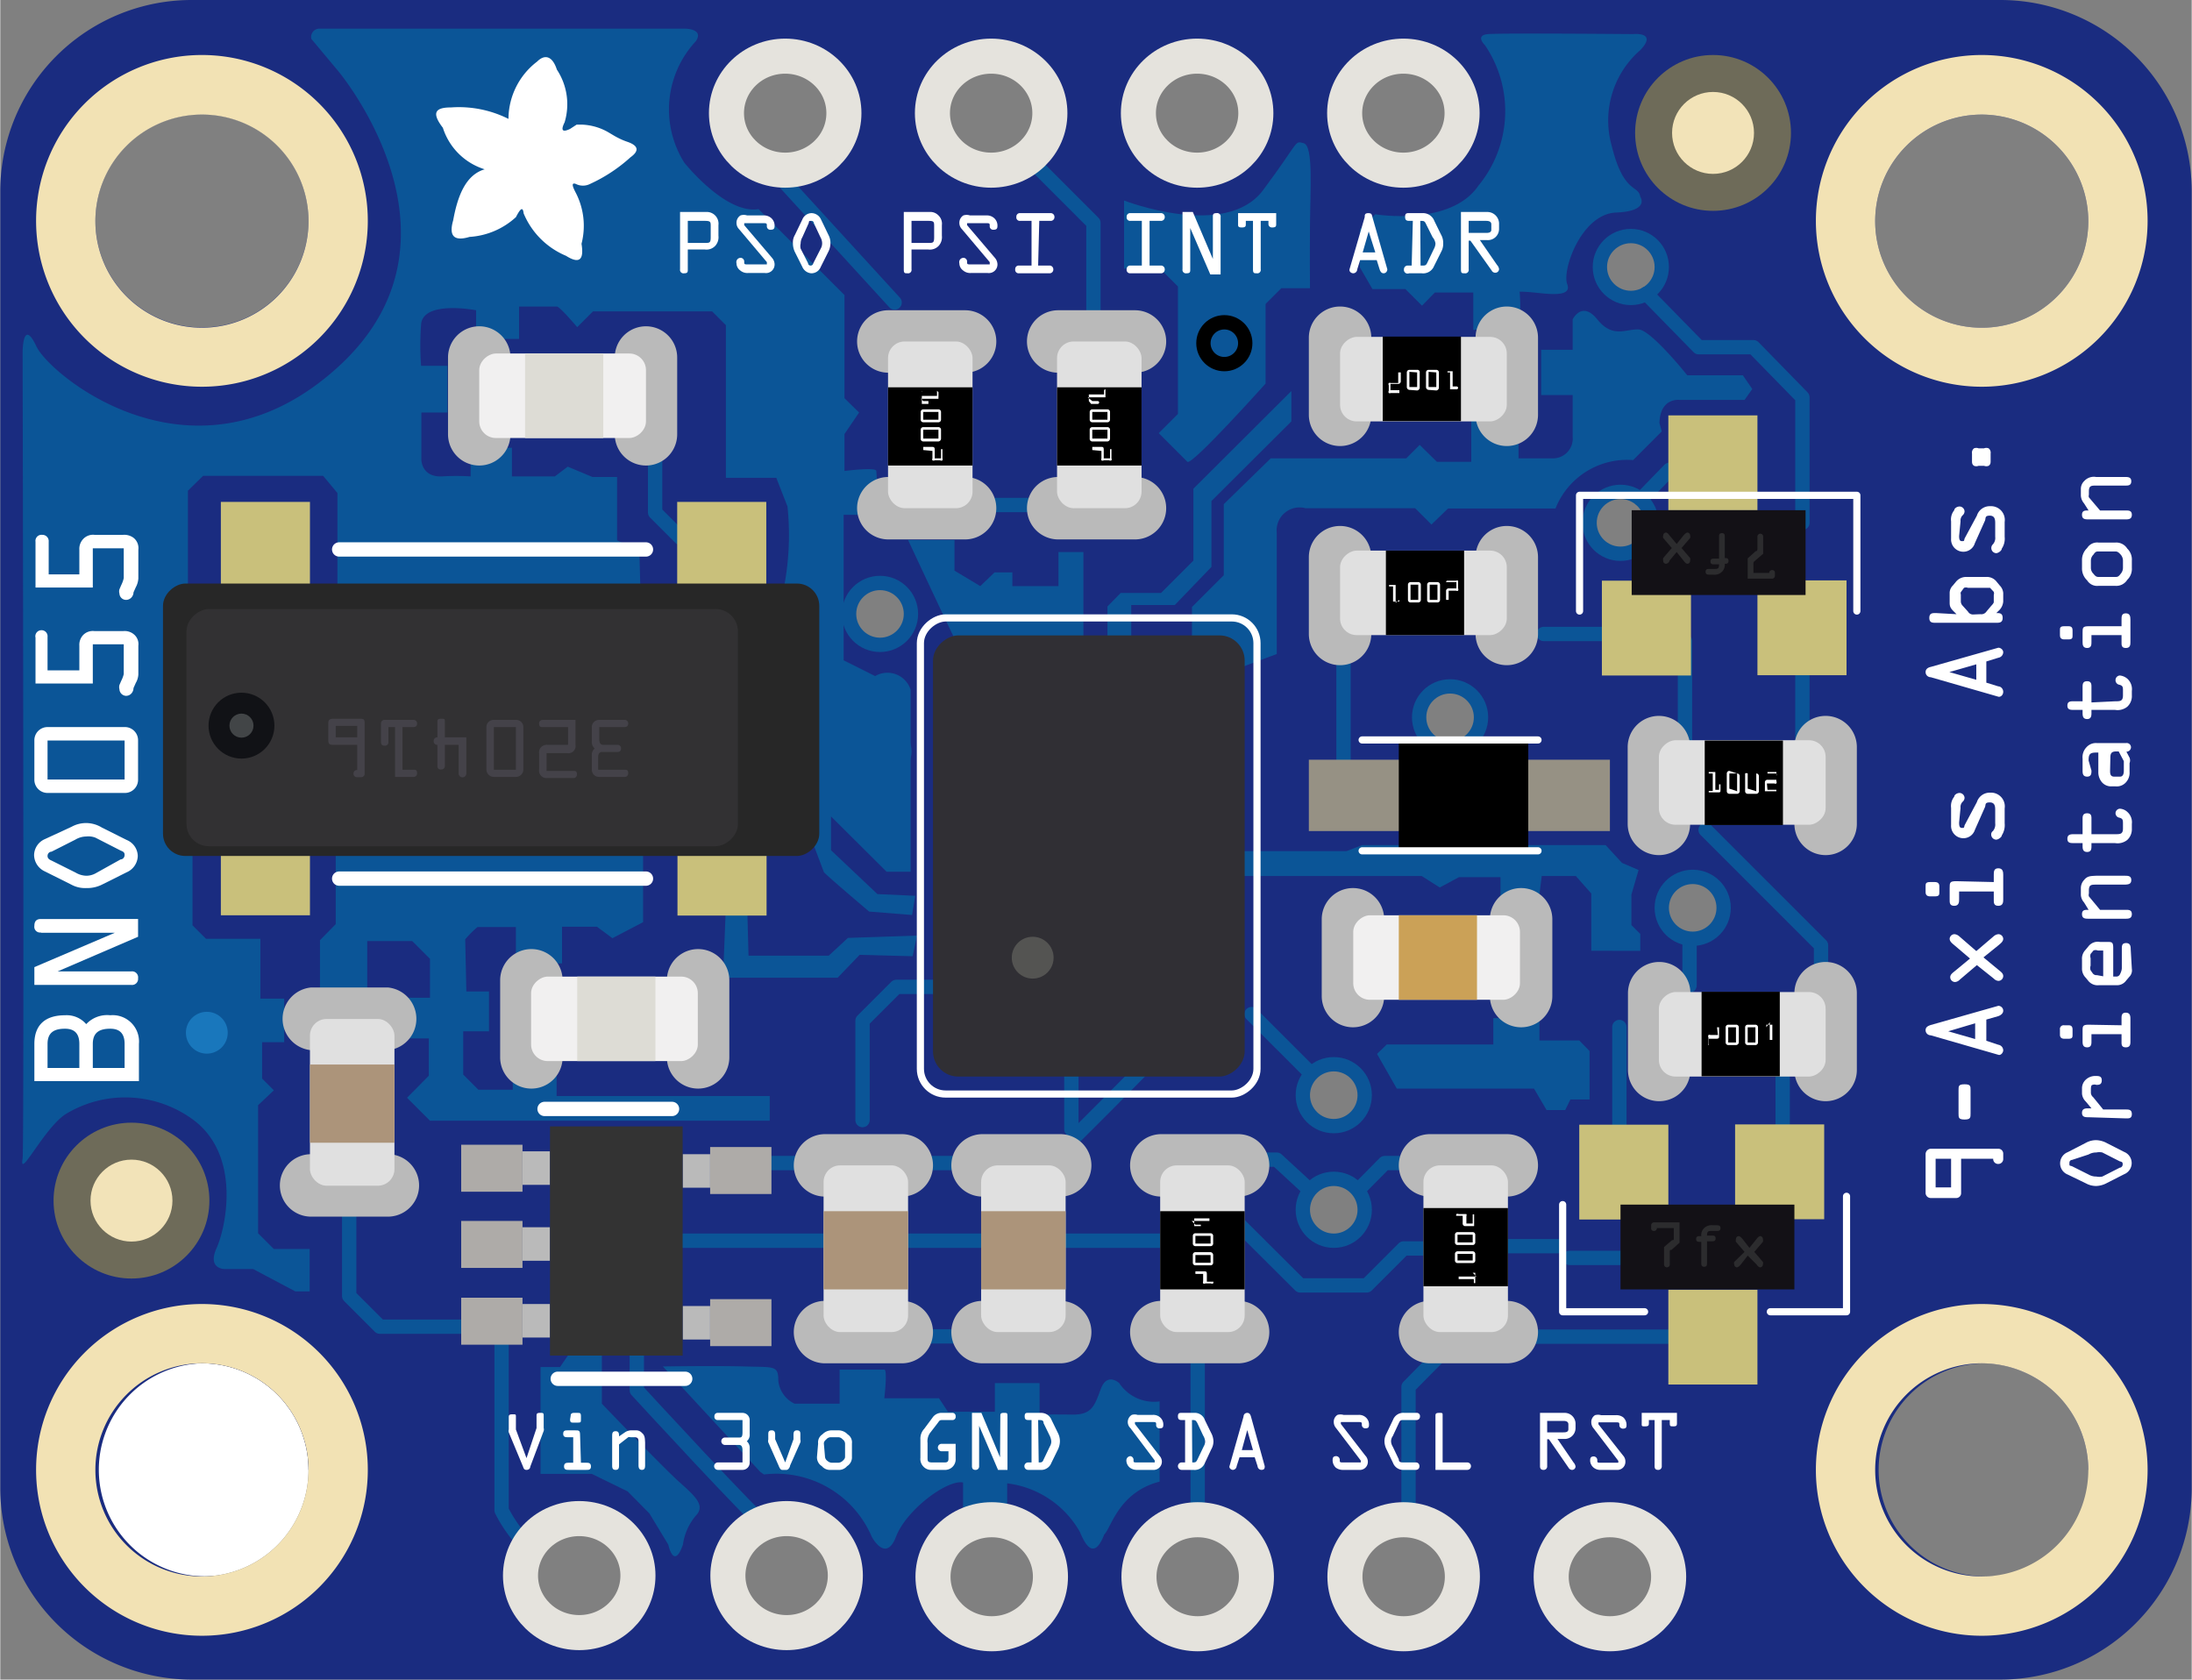 <?xml version="1.0" ?><svg height="20.68mm" viewBox="0 0 76.5 58.63" width="26.99mm" xmlns="http://www.w3.org/2000/svg">
  <rect x="0" y="0" width="76.5" height="58.63" fill="#808080" stroke="none"/>
  <title>Adafruit 9-DOF Absolute Orientation IMU Fusion Breakout - BNO055</title>
  <g id="ELLIPSE">
    <path d="M3.32,51.31A3.72,3.72,0,1,0,7,47.59,3.73,3.73,0,0,0,3.32,51.31Z" style="fill: #fff"/>
  </g>
  <g id="BACKGROUND">
    <path d="M56.4,53.14a1.91,1.91,0,1,0,1.69,2.11A1.91,1.91,0,0,0,56.4,53.14Z" style="fill: none"/>
    <path d="M43.86,55.25a1.91,1.91,0,1,0-2.1,1.69A1.91,1.91,0,0,0,43.86,55.25Z" style="fill: none"/>
    <path d="M45.57,42.23a1,1,0,1,0,1-1A1,1,0,0,0,45.57,42.23Z" style="fill: none"/>
    <path d="M65.45,51.31a3.72,3.72,0,1,0,3.72-3.72A3.72,3.72,0,0,0,65.45,51.31Z" style="fill: none"/>
    <path d="M3.32,51.31A3.72,3.72,0,1,0,7,47.59,3.73,3.73,0,0,0,3.32,51.31Z" style="fill: none"/>
    <path d="M50.84,55.25a1.91,1.91,0,0,0-3.8-.42,1.91,1.91,0,1,0,3.8.42Z" style="fill: none"/>
    <path d="M10.76,7.71A3.72,3.72,0,1,0,7,11.43,3.71,3.71,0,0,0,10.76,7.71Z" style="fill: none"/>
    <path d="M56.92,10.29a1,1,0,1,0-1-1A1,1,0,0,0,56.92,10.29Z" style="fill: none"/>
    <path d="M22.06,55.25A1.91,1.91,0,1,0,20,56.94,1.91,1.91,0,0,0,22.06,55.25Z" style="fill: none"/>
    <path d="M36.34,55.25a1.91,1.91,0,1,0-2.11,1.69A1.92,1.92,0,0,0,36.34,55.25Z" style="fill: none"/>
    <path d="M29,55.25a1.91,1.91,0,1,0-2.11,1.69A1.92,1.92,0,0,0,29,55.25Z" style="fill: none"/>
    <path d="M39.73,3.78a1.91,1.91,0,1,0,2.11-1.69A1.92,1.92,0,0,0,39.73,3.78Z" style="fill: none"/>
    <path d="M25.46,3.78a1.91,1.91,0,1,0,2.1-1.69A1.91,1.91,0,0,0,25.46,3.78Z" style="fill: none"/>
    <path d="M32.41,3.78a1.91,1.91,0,1,0,2.11-1.69A1.92,1.92,0,0,0,32.41,3.78Z" style="fill: none"/>
    <path d="M65.45,7.71A3.72,3.72,0,1,0,69.17,4,3.72,3.72,0,0,0,65.45,7.71Z" style="fill: none"/>
    <circle cx="48.99" cy="3.99" r="1.91" style="fill: none" transform="translate(33.7 50.71) rotate(-76.53)"/>
    <path d="M45.57,38.23a1,1,0,1,0,1-1A1,1,0,0,0,45.57,38.23Z" style="fill: none"/>
    <path d="M58.11,31.69a1,1,0,1,0,1-1A1,1,0,0,0,58.11,31.69Z" style="fill: none"/>
    <path d="M49.63,25a1,1,0,1,0,1-1A1,1,0,0,0,49.63,25Z" style="fill: none"/>
    <path d="M29.74,21.43a1,1,0,1,0,1-1A1,1,0,0,0,29.74,21.43Z" style="fill: none"/>
    <path d="M0,6.69V51.94a6.69,6.69,0,0,0,6.69,6.69H69.81a6.69,6.69,0,0,0,6.69-6.69V6.69A6.68,6.68,0,0,0,69.81,0H6.69A6.68,6.68,0,0,0,0,6.69Zm3.32,1A3.72,3.72,0,1,1,7,11.43,3.72,3.72,0,0,1,3.32,7.71Zm53.6.64a1,1,0,1,1-1,1A1,1,0,0,1,56.92,8.35ZM20,56.94a1.91,1.91,0,1,1,2.11-1.69A1.91,1.91,0,0,1,20,56.94Zm7,0A1.91,1.91,0,1,1,29,55.25,1.9,1.9,0,0,1,26.91,56.94Zm7.32,0a1.91,1.91,0,1,1,2.11-1.69A1.9,1.9,0,0,1,34.23,56.94Zm7.53,0a1.91,1.91,0,1,1,2.1-1.69A1.9,1.9,0,0,1,41.76,56.94Zm7,0a1.91,1.91,0,0,1,.41-3.8,1.91,1.91,0,1,1-.41,3.8Zm7.25,0a1.91,1.91,0,0,1,.42-3.8,1.91,1.91,0,1,1-.42,3.8Zm16.91-5.63a3.72,3.72,0,1,1-3.72-3.72A3.73,3.73,0,0,1,72.89,51.31Zm-62.13,0A3.72,3.72,0,1,1,7,47.59,3.72,3.72,0,0,1,10.76,51.31Zm36.76-9.08a1,1,0,1,1-1-1A1,1,0,0,1,47.52,42.23Zm0-4a1,1,0,1,1-1-1A1,1,0,0,1,47.52,38.23Zm12.54-6.54a1,1,0,1,1-1-1A1,1,0,0,1,60.06,31.69ZM51.58,25a1,1,0,1,1-1-1A1,1,0,0,1,51.58,25ZM31.69,21.43a1,1,0,1,1-1-1A1,1,0,0,1,31.69,21.43Zm25.85-3.18a1,1,0,1,1-1-1A1,1,0,0,1,57.54,18.25ZM72.89,7.71A3.72,3.72,0,1,1,69.17,4,3.73,3.73,0,0,1,72.89,7.71ZM49.2,2.09a1.91,1.91,0,1,1-.42,3.8,1.91,1.91,0,0,1,.42-3.8Zm-7.36,0a1.91,1.91,0,1,1-2.11,1.69A1.9,1.9,0,0,1,41.84,2.09Zm-7.32,0a1.91,1.91,0,1,1-2.11,1.69A1.9,1.9,0,0,1,34.52,2.09Zm-7,0a1.91,1.91,0,1,1-2.1,1.69A1.9,1.9,0,0,1,27.56,2.09Z" style="fill: #1a2c80"/>
  </g>
  <g data-name="         lines" id="_lines">
    <g>
      <path d="M16.27,34.61h.79V36h-.9v1.51l.53.53h1.2v-.78h1.53v1h7.44v.86H15l-.8-.8.76-.77V36.25H14V34.83h1V33.47l-.62-.62H12.81v1.72H11.16V32.82l.55-.56V29.49h-5V32.3l.47.47H9.08v2.09h.83v1.52H9.14v1.27l.41.41L9,38.58v4.47l.55.55H10.8v1.48h-.5L8.83,44.3h-1s-.61,0-.28-.73.9-3.35-.94-4.57a4,4,0,0,0-4.31-.12c-.76.47-1.66,2.35-1.52,1.56.06-.31,0-28.14,0-28.14s0-1.23.48-.21,5.56,5.23,10.52.73,0-10.36,0-10.36l-.92-1.1A.29.29,0,0,1,11.12,1C11.5,1,22.9,1,22.9,1h1s.68,0,.38.44a3.49,3.49,0,0,0-.4,4.24s1.44,1.81,2.59,1.62l3,3v3.6l.51.5-.51.75v1.29s1.11-.14,1.11,0a8.65,8.65,0,0,1,0,1.53H29.44v5.08l1.1.55a.85.85,0,0,1,1.24.48c0,.11,0,6.35,0,6.35l-.84,0L29,28.5l0,1.18,1.62,1.53,1.32.06-.11.67-1.5-.12s-1.56-1.32-1.58-1.38l-.63-1.67-2.12.1.12,4.49h2.8l.67-.62L32,32.66l-.15.72L30,33.33l-.77.8-4,0,.11-2.74,1.8-10a9.58,9.58,0,0,0,.34-3.71l-.39-1H25.33V11.35l-.48-.48H20.69l-.55.55s-.61-.72-.71-.72H18.11v1.13h-1.5v-1s-1.86-.36-1.92.5a9.53,9.53,0,0,0,0,1.44h.92V14.4H14.7v1.65s0,.61.72.58a8.09,8.09,0,0,1,1,0v-1h1.44v1h1.5l.45-.34.86.36h.86v2.21l.78.38.07,2.67H11.77v-4.7l-.5-.6H7.08l-.53.52v4.52l15.89,6.89v3.65l-1.07.56-.54-.4H19.61v1.28H18V32.36H16.66a3.49,3.49,0,0,0-.43.43S16.27,34.61,16.27,34.61Z" style="fill: #0b5597"/>
      <path d="M33.56,22.79c-.06-.06-1.87-3.94-1.87-3.94h1.62v1.07l.9.54.5-.48h.62v.48h1.61V19.27h.87v3.44h.84V21.17l.46-.47h1.41l1.13-1.13V17.06l3.42-3.41v1.06l-2.79,2.78v2.3L41,21.12H39.48v2.07H41.6v-2l1.11-1.11V17.6L44.35,16h4.73l.47-.47.6.59h1.2V14.69H53V16h1.23a.69.69,0,0,0,.66-.75V13.79h-1.1V12.21h1.1V11.15s.32-.67.86,0,1,.33,1.44.35,1.7,1.6,1.7,1.6h1.94l.33.48-.27.38H58.62s-.68-.09-.7.81l.08.29-1,1a2.69,2.69,0,0,0-2.71,1.69H50.54l-.58.56-.57-.57H45.56a.8.8,0,0,0-1,.86c0,1.15,0,3.69,0,3.69v.54l-2.25.84-2,4.35,1.25,1.69H47l.54-.21h8.5l.57.62.58.25-.25.86v1.06l.31.31,0,.59H55.54v-2L55,30.58H53.81l-.16,1.27-1.28.38,0-1.36v-.25H50.92l-.67.36-.63-.4h-6.5v4.15Z" style="fill: #0b5597"/>
      <polygon points="48.75 38 53.54 38 53.98 38.75 54.63 38.75 54.81 38.38 55.48 38.38 55.48 36.69 55.12 36.32 53.73 36.32 53.73 35.54 52.12 35.54 52.12 36.46 48.4 36.46 48.06 36.79 48.75 38" style="fill: #0b5597"/>
      <path d="M51.42,11.52V10.21H50.08l-.45.46-.58-.58H47.9l-.44-.76V8L48,7.48s2.62.44,3.6-1a4.09,4.09,0,0,0,.23-4.9s-.37-.35.11-.39,5.06,0,5.06,0,.87-.09.25.56a3.25,3.25,0,0,0-1,3.33c.42,1.71.94,1.36,1,1.79,0,0,.35.5-.85.55s-1.89,2-1.7,2.5-.78.32-1.28.28-.38,0-.38,0a7.76,7.76,0,0,1,0,1.17C52.92,11.34,51.42,11.52,51.42,11.52Z" style="fill: #0b5597"/>
      <path d="M39.23,9.38V7s3.55,1.38,4.85-.36S45.16,4.91,45.5,5s.23,1.59.22,2.86,0,2.2,0,2.2h-1l-.55.55v2.78s-2.58,2.88-2.73,2.73l-1-1,.67-.67V10l-.68-.68Z" style="fill: #0b5597"/>
      <path d="M23.83,53.92a2,2,0,0,1,.44-1c.36-.36,0-.68-.57-1.19S21,49,21,49V46.77h-.81l-.65.95h-.68v3.73h1.79l1.25.61.76.77.66,1.09S23.51,54.83,23.83,53.92Z" style="fill: #0b5597"/>
      <path d="M26.66,51.47a3.62,3.62,0,0,1,3.76,2.17s.49.94.85,0,1.79-2,2.34-1.89v1.48h1.54V51.78a3.39,3.39,0,0,1,2.54,1.7c.31.76.59.75.85.08.23-.2.49-1.47,1.93-1.84v-2.8a1.46,1.46,0,0,1-1.41-.64s-.42-.39-.64.2-.31.91-1,.9-1.14,0-1.14,0v-1.1H34.72v1H33.08l-.31-.47H30.86s.12-1,0-1H29.3V49H27.73a1,1,0,0,1-.57-.8c0-.54-.13-.47-1.16-.5s-2.87,0-2.87,0l3.4,3.68Z" style="fill: #0b5597"/>
      <polyline points="50.42 43.58 48.99 43.58 47.7 44.87 45.38 44.87 43 42.5" style="fill: none;stroke: #0b5597;stroke-linecap: round;stroke-linejoin: round;stroke-width: 0.5px"/>
      <line style="fill: none;stroke: #0b5597;stroke-linecap: round;stroke-linejoin: round;stroke-width: 0.5px" x1="45.75" x2="43.68" y1="37.47" y2="35.4"/>
      <line style="fill: none;stroke: #0b5597;stroke-linecap: round;stroke-linejoin: round;stroke-width: 0.5px" x1="41.8" x2="41.8" y1="53.05" y2="47.28"/>
      <line style="fill: none;stroke: #0b5597;stroke-linecap: round;stroke-linejoin: round;stroke-width: 0.5px" x1="40.47" x2="22.56" y1="43.31" y2="43.31"/>
      <path d="M16.38,46.31H13.25l-1.07-1.07V42.06" style="fill: none;stroke: #0b5597;stroke-linecap: round;stroke-linejoin: round;stroke-width: 0.5px"/>
      <path d="M18.12,53.66a4.78,4.78,0,0,1-.62-.94V46.53" style="fill: none;stroke: #0b5597;stroke-linecap: round;stroke-linejoin: round;stroke-width: 0.5px"/>
      <path d="M26.67,53.19c-.12.05-4.45-4.66-4.45-4.66V46.31" style="fill: none;stroke: #0b5597;stroke-linecap: round;stroke-linejoin: round;stroke-width: 0.5px"/>
      <polyline points="49.16 53.06 49.16 48.41 49.75 47.81 50.5 47.06" style="fill: none;stroke: #0b5597;stroke-linecap: round;stroke-linejoin: round;stroke-width: 0.5px"/>
      <line style="fill: none;stroke: #0b5597;stroke-linecap: round;stroke-linejoin: round;stroke-width: 0.5px" x1="52.06" x2="58.97" y1="46.66" y2="46.66"/>
      <path d="M52.25,43.5c.09,0,2.13,0,2.13,0" style="fill: none;stroke: #0b5597;stroke-linecap: round;stroke-linejoin: round;stroke-width: 0.5px"/>
      <line style="fill: none;stroke: #0b5597;stroke-linecap: round;stroke-linejoin: round;stroke-width: 0.5px" x1="54.78" x2="57.22" y1="43.91" y2="43.91"/>
      <line style="fill: none;stroke: #0b5597;stroke-linecap: round;stroke-linejoin: round;stroke-width: 0.5px" x1="62.22" x2="62.22" y1="39.69" y2="36.88"/>
      <polyline points="63.56 34.73 63.56 33 59.53 28.97" style="fill: none;stroke: #0b5597;stroke-linecap: round;stroke-linejoin: round;stroke-width: 0.5px"/>
      <path d="M62.91,26.13V22.38" style="fill: none;stroke: #0b5597;stroke-linecap: round;stroke-linejoin: round;stroke-width: 0.5px"/>
      <path d="M58.81,26.13V22.38" style="fill: none;stroke: #0b5597;stroke-linecap: round;stroke-linejoin: round;stroke-width: 0.5px"/>
      <polyline points="62.91 18.25 62.91 13.87 61.2 12.12 59.29 12.12 57.46 10.25" style="fill: none;stroke: #0b5597;stroke-linecap: round;stroke-linejoin: round;stroke-width: 0.5px"/>
      <line style="fill: none;stroke: #0b5597;stroke-linecap: round;stroke-linejoin: round;stroke-width: 0.5px" x1="53.88" x2="56.56" y1="22.13" y2="22.13"/>
      <line style="fill: none;stroke: #0b5597;stroke-linecap: round;stroke-linejoin: round;stroke-width: 0.5px" x1="46.89" x2="46.89" y1="27.09" y2="22.13"/>
      <polyline points="43.13 40.48 44.56 40.48 45.58 41.42" style="fill: none;stroke: #0b5597;stroke-linecap: round;stroke-linejoin: round;stroke-width: 0.5px"/>
      <polyline points="47.52 41.42 48.33 40.6 50.02 40.6" style="fill: none;stroke: #0b5597;stroke-linecap: round;stroke-linejoin: round;stroke-width: 0.5px"/>
      <line style="fill: none;stroke: #0b5597;stroke-linecap: round;stroke-linejoin: round;stroke-width: 0.5px" x1="25.65" x2="34.31" y1="40.6" y2="40.6"/>
      <line style="fill: none;stroke: #0b5597;stroke-linecap: round;stroke-linejoin: round;stroke-width: 0.5px" x1="31.4" x2="34.31" y1="46.65" y2="46.65"/>
      <polyline points="30.1 39.1 30.1 35.63 31.28 34.45 33.29 34.45" style="fill: none;stroke: #0b5597;stroke-linecap: round;stroke-linejoin: round;stroke-width: 0.5px"/>
      <line style="fill: none;stroke: #0b5597;stroke-linecap: round;stroke-linejoin: round;stroke-width: 0.5px" x1="37.39" x2="37.39" y1="39.42" y2="36.43"/>
      <path d="M37.17,40c.06,0,2.91-2.9,2.91-2.9l1.08-1.08" style="fill: none;stroke: #0b5597;stroke-linecap: round;stroke-linejoin: round;stroke-width: 0.5px"/>
      <line style="fill: none;stroke: #0b5597;stroke-linecap: round;stroke-linejoin: round;stroke-width: 0.5px" x1="56.52" x2="56.52" y1="40.08" y2="35.85"/>
      <line style="fill: none;stroke: #0b5597;stroke-linecap: round;stroke-linejoin: round;stroke-width: 0.5px" x1="58.97" x2="58.97" y1="34.4" y2="32.86"/>
      <circle cx="59.08" cy="31.69" r="1.08" style="fill: none;stroke: #0b5597;stroke-linecap: round;stroke-linejoin: round;stroke-width: 0.5px"/>
      <circle cx="50.61" cy="25.04" r="1.08" style="fill: none;stroke: #0b5597;stroke-linecap: round;stroke-linejoin: round;stroke-width: 0.5px"/>
      <circle cx="56.92" cy="9.32" r="1.08" style="fill: none;stroke: #0b5597;stroke-linecap: round;stroke-linejoin: round;stroke-width: 0.5px"/>
      <circle cx="56.56" cy="18.25" r="1.08" style="fill: none;stroke: #0b5597;stroke-linecap: round;stroke-linejoin: round;stroke-width: 0.5px"/>
      <circle cx="46.55" cy="38.23" r="1.08" style="fill: none;stroke: #0b5597;stroke-linecap: round;stroke-linejoin: round;stroke-width: 0.5px"/>
      <circle cx="46.55" cy="42.23" r="1.08" style="fill: none;stroke: #0b5597;stroke-linecap: round;stroke-linejoin: round;stroke-width: 0.5px"/>
      <circle cx="30.71" cy="21.43" r="1.08" style="fill: none;stroke: #0b5597;stroke-linecap: round;stroke-linejoin: round;stroke-width: 0.5px"/>
      <polyline points="57.27 17.43 58.27 16.4 59.53 16.4" style="fill: none;stroke: #0b5597;stroke-linecap: round;stroke-linejoin: round;stroke-width: 0.5px"/>
      <line style="fill: none;stroke: #0b5597;stroke-linecap: round;stroke-linejoin: round;stroke-width: 0.5px" x1="33.84" x2="37.84" y1="17.63" y2="17.63"/>
      <polyline points="38.16 11.09 38.16 7.78 35.88 5.5" style="fill: none;stroke: #0b5597;stroke-linecap: round;stroke-linejoin: round;stroke-width: 0.5px"/>
      <line style="fill: none;stroke: #0b5597;stroke-linecap: round;stroke-linejoin: round;stroke-width: 0.5px" x1="31.22" x2="27.03" y1="10.56" y2="5.98"/>
      <polyline points="23.75 18.78 22.86 17.89 22.86 15.13" style="fill: none;stroke: #0b5597;stroke-linecap: round;stroke-linejoin: round;stroke-width: 0.5px"/>
      <circle cx="56.92" cy="13.04" r="0.73" style="fill: none;stroke: #0b5597;stroke-linecap: round;stroke-linejoin: round;stroke-width: 0.5px"/>
      <circle cx="42.73" cy="11.98" r="0.73" style="fill: none;stroke: #000;stroke-linecap: round;stroke-linejoin: round;stroke-width: 0.5px"/>
      <circle cx="27.03" cy="10.23" r="0.73" style="fill: none;stroke: #0b5597;stroke-linecap: round;stroke-linejoin: round;stroke-width: 0.5px"/>
      <circle cx="30.83" cy="26.23" r="0.73" style="fill: none;stroke: #0b5597;stroke-linecap: round;stroke-linejoin: round;stroke-width: 0.5px"/>
      <circle cx="7.21" cy="36.05" r="0.73" style="fill: #1977bc"/>
    </g>
  </g>
  <g id="text">
    <g>
      <path d="M1.19,37.74v-1.3c0-.69.41-1,1.07-1a.9.9,0,0,1,.74.31,1,1,0,0,1,.84-.31.92.92,0,0,1,1,1v1.3Zm1.57-.46v-.84c0-.34-.15-.53-.5-.53s-.61.11-.61.53v.84Zm1.58,0v-.84c0-.34-.15-.53-.5-.53s-.61.11-.61.53v.84Z" style="fill: #fff"/>
      <path d="M1.42,32.55a.2.2,0,0,1-.23-.23c0-.17.08-.24.23-.24H4.81v.62L2,33.91H4.57a.21.21,0,0,1,.24.24.21.21,0,0,1-.24.23H1.19v-.62L4,32.56H1.42Z" style="fill: #fff"/>
      <path d="M2.49,28.86A1.06,1.06,0,0,1,3,28.73a1.07,1.07,0,0,1,.55.16l.86.43a.62.62,0,0,1,.39.56.64.64,0,0,1-.39.57l-.86.43A1.16,1.16,0,0,1,3,31a1,1,0,0,1-.52-.12l-.92-.46a.64.64,0,0,1-.38-.57.62.62,0,0,1,.38-.56Zm-.7.87c-.07,0-.14.06-.14.15s.07.13.14.16l.84.42a.76.76,0,0,0,.38.11.68.68,0,0,0,.31-.08L4.2,30c.07,0,.14-.06.14-.16s-.07-.12-.14-.15l-.88-.45A.68.68,0,0,0,3,29.2a.76.76,0,0,0-.38.11Z" style="fill: #fff"/>
      <path d="M1.19,25.85a.46.46,0,0,1,.46-.47H4.34a.46.46,0,0,1,.47.47v1.36a.46.46,0,0,1-.47.47H1.65a.46.46,0,0,1-.46-.47Zm3.15,0H1.65v1.36H4.34Z" style="fill: #fff"/>
      <path d="M2.76,23.4v-.86a.5.5,0,0,1,.13-.37.47.47,0,0,1,.4-.14h1a.5.5,0,0,1,.37.11.44.44,0,0,1,.16.4v1a.65.65,0,0,1-.09.3l-.08.18c0,.13-.1.27-.26.27a.24.24,0,0,1-.23-.23.28.28,0,0,1,0-.15l.06-.14a1,1,0,0,0,.09-.24V22.49H3.23v1.37h-2v-1.6A.21.21,0,0,1,1.42,22a.21.21,0,0,1,.23.23V23.4Z" style="fill: #fff"/>
      <path d="M2.76,20.05v-.86a.5.5,0,0,1,.13-.37.47.47,0,0,1,.4-.15h1a.54.54,0,0,1,.37.11.46.46,0,0,1,.16.41v1a.73.73,0,0,1-.09.31l-.08.18c0,.12-.1.26-.26.26a.23.23,0,0,1-.23-.22.26.26,0,0,1,0-.15l.06-.14a1.06,1.06,0,0,0,.09-.25V19.14H3.23v1.37h-2v-1.6a.21.21,0,0,1,.23-.24.22.22,0,0,1,.23.24v1.14Z" style="fill: #fff"/>
    </g>
    <g>
      <path d="M18.72,49.85v-.41c0-.08,0-.12.12-.12s.13,0,.13.12v.41a.18.18,0,0,1,0,.1l-.47,1.25c0,.06-.05.11-.13.11s-.1-.05-.12-.11L17.75,50a.18.18,0,0,1,0-.1v-.41c0-.08,0-.12.13-.12s.12,0,.12.12v.41l.37,1Z" style="fill: #fff"/>
      <path d="M20.27,51.06h.18c.08,0,.17,0,.17.13s-.1.12-.17.12h-.61c-.07,0-.16,0-.16-.12s.08-.13.16-.13H20v-.89h-.19c-.07,0-.16,0-.16-.12s.08-.12.16-.12h.26c.13,0,.17,0,.17.17Zm-.36-1.63c0-.09.05-.11.11-.11h.14c.07,0,.11,0,.11.11v.12c0,.09,0,.11-.11.11H20c-.06,0-.11,0-.11-.11Z" style="fill: #fff"/>
      <path d="M21.6,50.42v.72c0,.08,0,.17-.12.17s-.12-.09-.12-.17v-1c0-.09,0-.18.12-.18s.12.09.12.18v0h0l.19-.13a.42.42,0,0,1,.21-.08h.18a.27.27,0,0,1,.22.09c.11.09.1.2.11.33l0,.78c0,.08,0,.18-.11.18s-.12-.09-.12-.17l0-.76c0-.15,0-.21-.16-.21H22a.13.13,0,0,0-.08,0Z" style="fill: #fff"/>
      <path d="M25.05,49.57a.11.11,0,0,1-.12-.13.11.11,0,0,1,.12-.12h.86a.25.25,0,0,1,.25.25v.49a.29.29,0,0,1-.1.25.3.3,0,0,1,.1.25v.49a.25.25,0,0,1-.25.26h-.86a.13.13,0,0,1,0-.26h.86v-.42c0-.15-.05-.19-.12-.19H25.3a.13.13,0,0,1,0-.26h.49c.07,0,.12,0,.12-.18v-.43Z" style="fill: #fff"/>
      <path d="M27.69,50.24v-.13c0-.09,0-.18.12-.18s.12.07.12.15v.17a.19.19,0,0,1,0,.1l-.36.81c0,.05-.06.15-.12.15h-.16c-.06,0-.1-.1-.12-.15l-.36-.81a.19.19,0,0,1,0-.1v-.17c0-.08,0-.15.12-.15s.12.09.12.18v.13l.35.81Z" style="fill: #fff"/>
      <path d="M28.55,50.39a.33.33,0,0,1,.15-.32.44.44,0,0,1,.34-.14h.2a.44.44,0,0,1,.34.14.33.33,0,0,1,.15.32v.46a.36.36,0,0,1-.17.33.37.37,0,0,1-.32.13H29a.37.37,0,0,1-.32-.13.36.36,0,0,1-.17-.33Zm.24.46s0,.09.09.15a.23.23,0,0,0,.16.06h.2A.23.23,0,0,0,29.4,51c.07-.06.09-.1.09-.15v-.46s0-.09-.09-.15a.2.2,0,0,0-.16-.07H29a.2.2,0,0,0-.16.07c-.07.06-.09.1-.09.15Z" style="fill: #fff"/>
      <path d="M32.86,50.66a.13.13,0,0,1,0-.26h.49v.51a.37.37,0,0,1-.4.4h-.43a.36.36,0,0,1-.28-.1.38.38,0,0,1-.12-.32v-.64a.5.5,0,0,1,.13-.37l.29-.39a.38.38,0,0,1,.35-.17h.34a.11.11,0,0,1,.12.12.11.11,0,0,1-.12.13h-.3c-.14,0-.13,0-.21.11l-.27.35a.5.5,0,0,0-.08.34v.5c0,.14,0,.18.17.18h.4c.09,0,.16,0,.16-.13v-.26Z" style="fill: #fff"/>
      <path d="M34.91,49.45c0-.09,0-.13.12-.13s.13,0,.13.13v1.86h-.33l-.66-1.54h0v1.41a.12.12,0,0,1-.13.13c-.09,0-.12-.05-.12-.13V49.32h.33l.65,1.55h0Z" style="fill: #fff"/>
      <path d="M36,49.57h-.09c-.08,0-.15,0-.15-.13s.06-.12.14-.12h.42a.39.39,0,0,1,.38.25l.22.45a.63.63,0,0,1,.07.3.68.68,0,0,1-.07.28l-.23.47a.38.38,0,0,1-.39.24h-.42a.13.13,0,0,1,0-.26H36Zm.25,1.48h0c.1,0,.13,0,.17-.1l.22-.46a.34.34,0,0,0,.05-.17.56.56,0,0,0-.06-.21l-.21-.43c0-.11-.07-.11-.19-.11h0Z" style="fill: #fff"/>
      <path d="M40.46,50.81a.31.31,0,0,1,.09.21.29.29,0,0,1-.32.29h-.55a.39.39,0,0,1-.25-.08.33.33,0,0,1-.12-.24.15.15,0,0,1,.14-.16.13.13,0,0,1,.11.14c0,.07,0,.08.11.08h.55s.08,0,.08,0,0-.06,0-.07l-.85-1.13a.29.29,0,0,1,.05-.46.34.34,0,0,1,.2,0h.53a.36.36,0,0,1,.25.08.33.33,0,0,1,.12.24c0,.09,0,.15-.13.15a.11.11,0,0,1-.12-.12c0-.09,0-.1-.12-.1h-.53s-.09,0-.09,0,0,0,0,.07Z" style="fill: #fff"/>
      <path d="M41.36,49.57h-.1c-.08,0-.15,0-.15-.13s.07-.12.15-.12h.41a.37.37,0,0,1,.38.25l.22.45a.64.64,0,0,1,.08.3.57.57,0,0,1-.08.28l-.22.47a.38.38,0,0,1-.4.24h-.41a.13.13,0,0,1,0-.26h.12Zm.25,1.48h0c.11,0,.13,0,.18-.1l.22-.46a.34.34,0,0,0,.05-.17.44.44,0,0,0-.07-.21l-.2-.43c-.06-.11-.08-.11-.19-.11h0Z" style="fill: #fff"/>
      <path d="M43.4,49.45c0-.07.05-.13.13-.13s.11.06.13.13l.48,1.73c0,.06,0,.13-.12.13a.14.14,0,0,1-.13-.13l-.1-.31h-.53l-.1.31a.14.14,0,0,1-.13.13c-.07,0-.14-.07-.12-.13Zm.13.47h0l-.19.7h.39Z" style="fill: #fff"/>
      <path d="M47.65,50.81a.31.31,0,0,1,.09.21.28.28,0,0,1-.31.29h-.55a.4.4,0,0,1-.26-.08.36.36,0,0,1-.11-.24c0-.08,0-.16.13-.16a.13.13,0,0,1,.12.14c0,.07,0,.08.11.08h.54s.08,0,.08,0a.16.16,0,0,0,0-.07l-.86-1.13a.32.32,0,0,1-.08-.21.28.28,0,0,1,.13-.25.38.38,0,0,1,.21,0h.53a.35.35,0,0,1,.24.08.33.33,0,0,1,.12.24c0,.09,0,.15-.13.15a.12.12,0,0,1-.12-.12c0-.09,0-.1-.12-.1h-.53s-.08,0-.08,0a.21.21,0,0,0,0,.07Z" style="fill: #fff"/>
      <path d="M49,51.31a.38.38,0,0,1-.38-.24l-.23-.48a.64.64,0,0,1-.07-.27.55.55,0,0,1,.07-.28l.23-.48a.38.38,0,0,1,.39-.24h.43a.11.11,0,0,1,.12.12.12.12,0,0,1-.12.13H49c-.11,0-.13,0-.18.11l-.21.45a.31.31,0,0,0-.06.19.39.39,0,0,0,.06.18l.21.44c0,.11.08.11.19.11h.41a.12.12,0,0,1,.12.13.12.12,0,0,1-.12.13Z" style="fill: #fff"/>
      <path d="M51.21,51.05a.13.13,0,0,1,0,.26H50.1V49.44c0-.08,0-.12.13-.12s.12,0,.12.12v1.61Z" style="fill: #fff"/>
      <path d="M54,51.18a.12.12,0,0,1-.13.13c-.09,0-.12-.05-.12-.13V49.32h.84a.38.38,0,0,1,.4.37v.17a.38.38,0,0,1-.4.37h-.23l.56.82a.27.27,0,0,1,.07.14.12.12,0,0,1-.13.12.14.14,0,0,1-.11-.07l-.69-1H54ZM54,50h.55c.08,0,.19,0,.19-.11v-.17c0-.11-.11-.12-.18-.12H54Z" style="fill: #fff"/>
      <path d="M56.65,50.81a.3.3,0,0,1,.08.21.28.28,0,0,1-.31.29h-.55a.36.36,0,0,1-.25-.08A.33.33,0,0,1,55.5,51c0-.08,0-.16.13-.16a.13.13,0,0,1,.12.14c0,.07,0,.08.11.08h.54s.08,0,.08,0a.16.16,0,0,0,0-.07l-.86-1.13a.32.32,0,0,1-.08-.21.28.28,0,0,1,.13-.25.38.38,0,0,1,.21,0h.53a.39.39,0,0,1,.25.08.36.36,0,0,1,.11.24c0,.09,0,.15-.13.15a.12.12,0,0,1-.12-.12c0-.09,0-.1-.12-.1h-.53s-.08,0-.08,0,0,0,0,.07Z" style="fill: #fff"/>
      <path d="M57.55,49.57v.09c0,.09,0,.13-.13.13s-.12,0-.12-.13v-.34h1.23v.34c0,.09,0,.13-.12.13s-.13,0-.13-.13v-.09H58v1.61a.12.12,0,0,1-.13.13c-.09,0-.12-.05-.12-.13V49.57Z" style="fill: #fff"/>
    </g>
    <g>
      <path d="M24,9.4c0,.09,0,.14-.13.14a.12.12,0,0,1-.14-.14v-2h.9a.41.41,0,0,1,.44.46v.37a.45.45,0,0,1-.11.35.42.42,0,0,1-.36.13H24Zm0-.92h.6c.16,0,.2,0,.2-.2V7.9c0-.15,0-.19-.2-.19H24Z" style="fill: #fff"/>
      <path d="M26.94,9a.36.36,0,0,1,.09.22.3.3,0,0,1-.34.31H26.1a.38.38,0,0,1-.27-.09.31.31,0,0,1-.13-.25A.15.15,0,0,1,25.84,9a.13.13,0,0,1,.13.14c0,.08,0,.09.12.09h.58s.09,0,.09,0,0-.06,0-.08L25.79,8a.31.31,0,0,1-.09-.22.3.3,0,0,1,.14-.26.37.37,0,0,1,.23,0h.57a.38.38,0,0,1,.27.09.35.35,0,0,1,.12.25c0,.09,0,.16-.14.16a.12.12,0,0,1-.13-.13c0-.09,0-.1-.13-.1h-.57s-.09,0-.09,0,0,0,0,.07Z" style="fill: #fff"/>
      <path d="M28.91,8.2a.6.6,0,0,1,.07.3.7.7,0,0,1-.09.32l-.25.5a.35.35,0,0,1-.33.22A.37.37,0,0,1,28,9.32l-.25-.5a.69.69,0,0,1-.08-.32.51.51,0,0,1,.07-.3L28,7.66a.35.35,0,0,1,.32-.22.37.37,0,0,1,.33.22Zm-.51-.41s0-.08-.09-.08-.07,0-.09.08L28,8.28a.43.43,0,0,0-.06.22.37.37,0,0,0,0,.18l.26.51s0,.08.09.08a.09.09,0,0,0,.09-.08l.26-.51a.37.37,0,0,0,.05-.18.43.43,0,0,0-.06-.22Z" style="fill: #fff"/>
      <path d="M31.81,9.4a.12.12,0,0,1-.14.14c-.1,0-.13,0-.13-.14v-2h.89a.39.39,0,0,1,.31.11.4.4,0,0,1,.13.35v.37a.45.45,0,0,1-.11.35.42.42,0,0,1-.36.13h-.59Zm0-.92h.59c.16,0,.2,0,.2-.2V7.9c0-.15,0-.19-.2-.19h-.59Z" style="fill: #fff"/>
      <path d="M34.72,9a.36.36,0,0,1,.09.22.3.3,0,0,1-.34.31h-.59a.38.38,0,0,1-.27-.09.31.31,0,0,1-.13-.25A.15.15,0,0,1,33.62,9a.13.13,0,0,1,.13.14c0,.08,0,.09.12.09h.59s.08,0,.08,0,0-.06,0-.08L33.57,8a.31.31,0,0,1-.09-.22.3.3,0,0,1,.14-.26.37.37,0,0,1,.23,0h.57a.38.38,0,0,1,.27.09.35.35,0,0,1,.12.25c0,.09,0,.16-.14.16a.12.12,0,0,1-.13-.13c0-.09,0-.1-.13-.1h-.57s-.09,0-.09,0,0,0,0,.07Z" style="fill: #fff"/>
      <path d="M36.23,9.27h.39a.13.13,0,0,1,.14.13.13.13,0,0,1-.14.14H35.56a.12.12,0,0,1-.13-.14.12.12,0,0,1,.13-.13H36V7.71h-.4a.12.12,0,0,1-.13-.14.12.12,0,0,1,.13-.13h1.06a.13.13,0,0,1,.14.13.13.13,0,0,1-.14.14h-.39Z" style="fill: #fff"/>
      <path d="M40.12,9.27h.39a.13.13,0,0,1,.14.13.13.13,0,0,1-.14.14H39.45a.12.12,0,0,1-.13-.14.12.12,0,0,1,.13-.13h.4V7.71h-.4a.12.12,0,0,1-.13-.14.12.12,0,0,1,.13-.13h1.06a.13.13,0,0,1,.14.13.13.13,0,0,1-.14.14h-.39Z" style="fill: #fff"/>
      <path d="M42.33,7.58c0-.09,0-.14.13-.14a.12.12,0,0,1,.14.14v2h-.36l-.7-1.62h0V9.4c0,.09,0,.14-.13.14a.12.12,0,0,1-.14-.14v-2h.36l.7,1.64h0Z" style="fill: #fff"/>
      <path d="M43.48,7.71v.1c0,.08,0,.13-.14.13s-.13-.05-.13-.13V7.44h1.33v.37c0,.08,0,.13-.14.13a.12.12,0,0,1-.13-.13v-.1H44V9.4a.12.12,0,0,1-.14.14c-.09,0-.13,0-.13-.14V7.71Z" style="fill: #fff"/>
      <path d="M47.63,7.58c0-.08,0-.14.13-.14s.12.07.14.14l.52,1.82c0,.07-.05.14-.13.14s-.12-.07-.14-.14l-.1-.32h-.58l-.1.32c0,.07-.06.14-.14.14s-.15-.07-.13-.14Zm.14.5h0l-.21.73H48Z" style="fill: #fff"/>
      <path d="M49.31,7.71h-.1c-.09,0-.17,0-.17-.14s.07-.13.16-.13h.45a.42.42,0,0,1,.41.27l.23.47a.59.59,0,0,1,.08.32.57.57,0,0,1-.07.29l-.25.5a.41.41,0,0,1-.43.25h-.44A.13.13,0,0,1,49,9.4a.13.13,0,0,1,.14-.13h.13Zm.27,1.56h.05c.11,0,.14,0,.19-.11l.23-.48a.41.41,0,0,0,.05-.18A.43.43,0,0,0,50,8.28l-.23-.46c-.05-.11-.08-.11-.2-.11h0Z" style="fill: #fff"/>
      <path d="M51.26,9.4a.12.12,0,0,1-.14.14c-.1,0-.13,0-.13-.14v-2h.9a.41.41,0,0,1,.43.39V8a.39.39,0,0,1-.43.38h-.24l.6.87a.27.27,0,0,1,.07.14.13.13,0,0,1-.14.13.14.14,0,0,1-.12-.08L51.32,8.4h-.06Zm0-1.27h.6c.07,0,.19,0,.19-.11V7.83c0-.11-.11-.12-.19-.12h-.6Z" style="fill: #fff"/>
    </g>
    <g>
      <path d="M68.45,40.45v1.2a.17.17,0,0,1-.17.17h-.89a.18.18,0,0,1-.18-.17V40.28a.19.19,0,0,1,.18-.18h2.36a.17.17,0,0,1,.17.18v.17a.17.17,0,0,1-.17.18.17.17,0,0,1-.18-.18Zm-.35,0h-.54v1h.54Z" style="fill: #fff"/>
      <path d="M68.36,38.06c0-.15,0-.21.21-.21s.21.06.21.21v.81c0,.14,0,.21-.21.21s-.21-.07-.21-.21Z" style="fill: #fff"/>
      <path d="M67.39,36.14c-.09,0-.18-.07-.18-.18s.09-.15.18-.18l2.36-.67c.08,0,.17.07.17.17s-.09.16-.17.19l-.42.12v.74l.42.14a.2.2,0,0,1,.17.19c0,.09-.09.19-.17.16ZM68,36h0l.94.27v-.55Z" style="fill: #fff"/>
      <path d="M69,33.69l-.6.51a.25.25,0,0,1-.16.08.17.17,0,0,1-.17-.17c0-.1.1-.16.17-.22l.52-.43L68.22,33c-.07-.06-.17-.13-.17-.23a.17.17,0,0,1,.17-.16.29.29,0,0,1,.16.07l.6.52.61-.52a.29.29,0,0,1,.16-.07.17.17,0,0,1,.17.16c0,.1-.1.17-.17.23l-.52.42.52.43c.07.06.17.12.17.22a.17.17,0,0,1-.17.17.25.25,0,0,1-.16-.08Z" style="fill: #fff"/>
      <path d="M67.37,31.29c-.12,0-.16-.06-.16-.15v-.2c0-.09,0-.15.16-.15h.16c.12,0,.16.06.16.15v.2c0,.09,0,.15-.16.15Zm2.22-.5v-.25c0-.11,0-.23.16-.23s.17.13.17.23v.85c0,.09,0,.23-.17.23s-.16-.12-.16-.23v-.27H68.38v.27c0,.09,0,.23-.17.23s-.16-.12-.16-.23V31c0-.19,0-.24.23-.24Z" style="fill: #fff"/>
      <path d="M68.38,28.71c0,.07,0,.19.09.19s.08,0,.1-.09L69,28a.47.47,0,0,1,.47-.33.48.48,0,0,1,.5.55v.52a.66.66,0,0,1-.1.42c0,.06-.12.15-.2.15a.18.18,0,0,1-.17-.18.14.14,0,0,1,.06-.12.35.35,0,0,0,.08-.27v-.45c0-.12,0-.28-.19-.28s-.13.09-.17.17l-.35.79a.42.42,0,0,1-.41.29.43.43,0,0,1-.42-.46V28.2a.52.52,0,0,1,.11-.39c0-.06.09-.13.19-.13a.18.18,0,0,1,.17.17.19.19,0,0,1-.07.14.26.26,0,0,0-.07.21Z" style="fill: #fff"/>
      <path d="M67.39,23.64c-.09,0-.18-.07-.18-.18s.09-.16.18-.18l2.36-.67c.08,0,.17.07.17.16a.2.2,0,0,1-.17.19l-.42.13v.74l.42.13c.08,0,.17.08.17.19s-.09.19-.17.17Zm.65-.18h0l.94.27v-.54Z" style="fill: #fff"/>
      <path d="M68.29,21.44l-.06-.06c-.11-.11-.18-.17-.18-.33v-.37a.37.37,0,0,1,.11-.24l.1-.12a.46.46,0,0,1,.39-.18h.67a.43.43,0,0,1,.38.18l.1.12a.42.42,0,0,1,.12.26V21a.49.49,0,0,1-.17.33l-.07.07h0c.11,0,.22,0,.22.17s-.12.17-.23.17h-2.1c-.12,0-.23,0-.23-.17s.11-.17.23-.17Zm.83,0a.22.22,0,0,0,.22-.1l.16-.19s.09-.09.09-.13v-.25a.18.18,0,0,0,0-.11l-.13-.14s-.11,0-.17,0h-.6a.2.2,0,0,0-.14,0l-.11.15a.11.11,0,0,0,0,.08V21a.22.22,0,0,0,.06.14l.19.21a.2.2,0,0,0,.19.1Z" style="fill: #fff"/>
      <path d="M68.38,18.71c0,.06,0,.18.09.18s.08,0,.1-.09L69,18a.47.47,0,0,1,.47-.33.48.48,0,0,1,.5.55v.52a.62.62,0,0,1-.1.41c0,.07-.12.16-.2.16a.18.18,0,0,1-.11-.31.33.33,0,0,0,.08-.26v-.46c0-.12,0-.28-.19-.28s-.13.1-.17.18l-.35.78a.42.42,0,0,1-.41.3.43.43,0,0,1-.42-.46V18.2a.51.51,0,0,1,.11-.39c0-.06.09-.13.19-.13a.18.18,0,0,1,.17.17.19.19,0,0,1-.07.14.26.26,0,0,0-.07.21Z" style="fill: #fff"/>
      <path d="M69.48,16.08c0,.08,0,.13-.07.18a.22.22,0,0,1-.16,0h-.19a.22.22,0,0,1-.16,0c-.07-.05-.07-.1-.07-.18v-.25a.19.19,0,0,1,.07-.18.22.22,0,0,1,.16,0h.19a.22.22,0,0,1,.16,0,.19.19,0,0,1,.07.18Z" style="fill: #fff"/>
    </g>
    <g>
      <path d="M72.81,39.89a.74.74,0,0,1,.36-.09.84.84,0,0,1,.38.11l.59.3a.42.42,0,0,1,0,.78l-.59.3a.84.84,0,0,1-.38.11.74.74,0,0,1-.36-.09L72.17,41a.42.42,0,0,1,0-.78Zm-.49.6s-.09,0-.09.11,0,.08.09.11l.58.29a.52.52,0,0,0,.27.07.5.5,0,0,0,.21,0l.61-.31c.05,0,.1-.05.1-.11s0-.09-.1-.11l-.61-.31a.5.5,0,0,0-.21,0,.52.52,0,0,0-.27.07Z" style="fill: #fff"/>
      <path d="M72.9,39c-.11,0-.23,0-.23-.15s.11-.16.21-.16H73l-.2-.24a.43.43,0,0,1-.13-.27V38a.41.41,0,0,1,.12-.3.48.48,0,0,1,.36-.14c.1,0,.21,0,.21.15s-.09.16-.19.16a.19.19,0,0,0-.13,0c-.06,0-.06.11-.06.19v.09a.21.21,0,0,0,.08.15l.35.43h.79c.1,0,.21,0,.21.16s-.11.15-.21.15Z" style="fill: #fff"/>
      <path d="M72.05,36.26c-.11,0-.15-.06-.15-.14v-.18a.13.13,0,0,1,.15-.15h.15c.11,0,.14.06.14.15v.18c0,.08,0,.14-.14.14Zm2-.47v-.23c0-.1,0-.21.15-.21s.16.12.16.21v.79c0,.09,0,.21-.16.21s-.15-.11-.15-.21V36.1H73v.25c0,.09,0,.21-.15.21s-.16-.11-.16-.21V36c0-.18,0-.23.22-.23Z" style="fill: #fff"/>
      <path d="M74.41,33.82a.32.32,0,0,1-.09.28l-.11.13a.39.39,0,0,1-.35.16h-.59a.42.42,0,0,1-.38-.15l-.09-.11a.45.45,0,0,1-.13-.34V33.5a.44.44,0,0,1,.12-.34l.1-.12a.41.41,0,0,1,.4-.16h.25c.17,0,.22,0,.22.21v1h.11A.14.14,0,0,0,74,34L74,34s.06-.11.06-.21v-.66c0-.11,0-.21.15-.21s.16.12.16.21Zm-1,.26v-.9h-.19a.19.19,0,0,0-.15,0l-.1.12a.26.26,0,0,0,0,.15v.26a.23.23,0,0,0,0,.16l.07.1a.16.16,0,0,0,.15.07Z" style="fill: #fff"/>
      <path d="M73.3,31.76h.9c.1,0,.21,0,.21.15s-.11.16-.21.16H72.9c-.11,0-.23,0-.23-.16s.12-.15.23-.15h0l-.16-.26a.43.43,0,0,1-.11-.26V31a.42.42,0,0,1,.12-.29c.11-.14.25-.13.41-.14l1,0c.11,0,.23,0,.23.15s-.11.15-.21.16l-1,0c-.19,0-.27,0-.27.21v.1a.19.19,0,0,0,0,.1Z" style="fill: #fff"/>
      <path d="M73.83,29.12c.17,0,.27,0,.27-.2v-.16c0-.13,0-.19-.14-.22a.16.16,0,0,1-.12-.15.16.16,0,0,1,.15-.16.41.41,0,0,1,.26.11.48.48,0,0,1,.16.42v.16a.51.51,0,0,1-.16.4.54.54,0,0,1-.43.11H73v.1c0,.09,0,.21-.15.21s-.16-.11-.16-.21v-.1h-.31c-.11,0-.22,0-.22-.15s.11-.16.22-.16h.31V28.6c0-.1,0-.21.16-.21s.15.12.15.21v.52Z" style="fill: #fff"/>
      <path d="M73,26.9c0,.09,0,.21-.15.21s-.16-.11-.16-.21v-.42a.5.5,0,0,1,.14-.4.44.44,0,0,1,.37-.14l1,0a.15.15,0,0,1,.18.14.16.16,0,0,1-.16.16l.11.21a.26.26,0,0,1,0,.19v.3a.49.49,0,0,1-.11.35.43.43,0,0,1-.38.16h-.14a.42.42,0,0,1-.34-.15.54.54,0,0,1-.12-.36v-.67h-.07c-.23,0-.27.06-.27.28Zm.65,0c0,.09,0,.21.14.21H74c.11,0,.13-.12.13-.2v-.34l-.18-.34h-.07c-.17,0-.22.05-.22.22Z" style="fill: #fff"/>
      <path d="M73.83,24.48c.17,0,.27,0,.27-.21v-.16c0-.12,0-.18-.14-.21a.16.16,0,0,1-.12-.16.16.16,0,0,1,.15-.16.47.47,0,0,1,.26.11.49.49,0,0,1,.16.43v.15a.5.5,0,0,1-.16.4.54.54,0,0,1-.43.11H73v.1c0,.09,0,.22-.15.22s-.16-.11-.16-.22v-.1h-.31c-.11,0-.22,0-.22-.15s.11-.15.22-.15h.31V24c0-.11,0-.22.16-.22s.15.13.15.22v.52Z" style="fill: #fff"/>
      <path d="M72.05,22.32c-.11,0-.15-.06-.15-.14V22c0-.08,0-.14.15-.14h.15c.11,0,.14.06.14.14v.18c0,.08,0,.14-.14.14Zm2-.46v-.23c0-.11,0-.22.15-.22s.16.12.16.22v.78c0,.09,0,.21-.16.21s-.15-.11-.15-.21v-.24H73v.24c0,.09,0,.21-.15.21s-.16-.11-.16-.21v-.32c0-.18,0-.23.22-.23Z" style="fill: #fff"/>
      <path d="M73.25,20.45a.41.41,0,0,1-.4-.19.57.57,0,0,1-.18-.44v-.25a.57.57,0,0,1,.18-.44.41.41,0,0,1,.4-.19h.58a.45.45,0,0,1,.42.21.53.53,0,0,1,.16.42v.25a.53.53,0,0,1-.16.42.45.45,0,0,1-.42.21Zm.58-.31c.07,0,.11,0,.19-.11a.32.32,0,0,0,.08-.21v-.25a.32.32,0,0,0-.08-.21c-.08-.09-.12-.11-.19-.11h-.58c-.07,0-.11,0-.18.11a.29.29,0,0,0-.09.21v.25a.29.29,0,0,0,.09.21c.07.09.11.11.18.11Z" style="fill: #fff"/>
      <path d="M73.3,17.82h.9c.1,0,.21,0,.21.15s-.11.16-.21.16H72.9c-.11,0-.23,0-.23-.16s.12-.15.23-.15h0l-.16-.25a.46.46,0,0,1-.11-.27v-.23a.38.38,0,0,1,.12-.28.45.45,0,0,1,.41-.14l1,0c.11,0,.23,0,.23.15s-.11.15-.21.15l-1,0c-.19,0-.27,0-.27.21v.11a.16.16,0,0,0,0,.09Z" style="fill: #fff"/>
    </g>
  </g>
  <g data-name="Layer 2" id="Layer_2">
    <circle cx="4.58" cy="41.91" r="2.72" style="fill: #6e6b59"/>
    <path d="M18.74,2.15a2.53,2.53,0,0,0-1,2,3.86,3.86,0,0,0-2-.4c-.5,0-.73.14-.29.71a2.22,2.22,0,0,0,1.46,1.45c-.65.19-.94.9-1.1,1.78-.17.59.07.73.57.58A2.64,2.64,0,0,0,18,7.58c.14-.27.24-.4.27-.13a2.75,2.75,0,0,0,1.48,1.48c.52.33.62.07.54-.42a2.51,2.51,0,0,0-.2-1.78c-.11-.21-.17-.37,0-.31a.55.55,0,0,0,.5,0A5.48,5.48,0,0,0,22,5.49c.32-.23.27-.41-.11-.54s-.58-.3-.79-.4a2,2,0,0,0-.8-.2l-.18,0-.23.15c-.27.13-.33.05-.19-.23a2.19,2.19,0,0,0-.27-1.84C19.27,1.94,19,1.89,18.74,2.15Z" style="fill: #fff"/>
    <path d="M1.25,7.71A5.79,5.79,0,1,0,7,1.92,5.79,5.79,0,0,0,1.25,7.71Zm9.51,0A3.72,3.72,0,1,1,7,4,3.72,3.72,0,0,1,10.76,7.71Z" style="fill: #f2e2b4"/>
    <path d="M1.25,51.31A5.79,5.79,0,1,0,7,45.52,5.79,5.79,0,0,0,1.25,51.31Zm9.51,0A3.72,3.72,0,1,1,7,47.59,3.72,3.72,0,0,1,10.76,51.31Z" style="fill: #f2e2b4"/>
    <path d="M63.38,7.71a5.79,5.79,0,1,0,5.79-5.79A5.79,5.79,0,0,0,63.38,7.71Zm9.51,0A3.72,3.72,0,1,1,69.17,4,3.73,3.73,0,0,1,72.89,7.71Z" style="fill: #f2e2b4"/>
    <path d="M63.38,51.31a5.79,5.79,0,1,0,5.79-5.79A5.79,5.79,0,0,0,63.38,51.31Zm9.51,0a3.72,3.72,0,1,1-3.72-3.72A3.73,3.73,0,0,1,72.89,51.31Z" style="fill: #f2e2b4"/>
    <circle cx="4.58" cy="41.91" r="1.43" style="fill: #f2e3b8"/>
    <circle cx="59.79" cy="4.64" r="2.72" style="fill: #6e6b59"/>
    <circle cx="59.79" cy="4.64" r="1.43" style="fill: #f2e3b8"/>
    <g>
      <path d="M10.85,40.29h2.68a1.09,1.09,0,0,1,0,2.18H10.85a1.09,1.09,0,0,1,0-2.18Z" style="fill: #bababa"/>
      <path d="M10.85,34.47h2.68a1.1,1.1,0,0,1,0,2.19H10.85a1.1,1.1,0,0,1,0-2.19Z" style="fill: #bababa"/>
      <rect height="5.82" rx="0.58" ry="0.58" style="fill: #e0e0e0" transform="translate(24.57 76.95) rotate(180)" width="2.95" x="10.81" y="35.56"/>
      <rect height="2.73" style="fill: #ac947a" transform="translate(24.57 77.06) rotate(180)" width="2.95" x="10.81" y="37.17"/>
    </g>
    <g>
      <path d="M23.27,36.91V34.22a1.09,1.09,0,0,1,2.18,0v2.69a1.09,1.09,0,0,1-2.18,0Z" style="fill: #bababa"/>
      <path d="M17.45,36.91V34.22a1.09,1.09,0,0,1,2.18,0v2.69a1.09,1.09,0,0,1-2.18,0Z" style="fill: #bababa"/>
      <rect height="5.82" rx="0.58" ry="0.58" style="fill: #f1f0f0" transform="translate(57.01 14.12) rotate(90)" width="2.95" x="19.97" y="32.66"/>
      <rect height="2.73" style="fill: #dddcd5" transform="translate(57.07 14.06) rotate(90)" width="2.95" x="20.03" y="34.2"/>
    </g>
    <g>
      <path d="M21.45,15.16V12.48a1.09,1.09,0,1,1,2.18,0v2.68a1.09,1.09,0,0,1-2.18,0Z" style="fill: #bababa"/>
      <path d="M15.63,15.16V12.48a1.09,1.09,0,1,1,2.18,0v2.68a1.09,1.09,0,0,1-2.18,0Z" style="fill: #bababa"/>
      <rect height="5.82" rx="0.58" ry="0.58" style="fill: #f1f0f0" transform="translate(33.45 -5.81) rotate(90)" width="2.95" x="18.15" y="10.91"/>
      <rect height="2.73" style="fill: #dddcd5" transform="translate(33.5 -5.87) rotate(90)" width="2.95" x="18.21" y="12.45"/>
    </g>
    <g>
      <path d="M52,34.77V32.09a1.09,1.09,0,1,1,2.18,0v2.68a1.09,1.09,0,1,1-2.18,0Z" style="fill: #bababa"/>
      <path d="M46.13,34.77V32.09a1.09,1.09,0,1,1,2.18,0v2.68a1.09,1.09,0,1,1-2.18,0Z" style="fill: #bababa"/>
      <rect height="5.82" rx="0.58" ry="0.58" style="fill: #f1f0f0" transform="translate(83.57 -16.7) rotate(90)" width="2.95" x="48.65" y="30.52"/>
      <rect height="2.73" style="fill: #cba157" transform="translate(83.62 -16.76) rotate(90)" width="2.95" x="48.71" y="32.07"/>
    </g>
    <g>
      <path d="M28.79,45.41h2.68a1.09,1.09,0,0,1,0,2.18H28.79a1.09,1.09,0,1,1,0-2.18Z" style="fill: #bababa"/>
      <path d="M28.79,39.59h2.68a1.09,1.09,0,1,1,0,2.18H28.79a1.09,1.09,0,1,1,0-2.18Z" style="fill: #bababa"/>
      <rect height="5.82" rx="0.58" ry="0.58" style="fill: #e0e0e0" transform="translate(60.43 87.18) rotate(180)" width="2.95" x="28.74" y="40.68"/>
      <rect height="2.73" style="fill: #ac947a" transform="translate(60.43 87.29) rotate(180)" width="2.95" x="28.74" y="42.28"/>
    </g>
    <g>
      <path d="M34.29,45.41H37a1.09,1.09,0,0,1,0,2.18H34.29a1.09,1.09,0,1,1,0-2.18Z" style="fill: #bababa"/>
      <path d="M34.29,39.59H37a1.09,1.09,0,1,1,0,2.18H34.29a1.09,1.09,0,1,1,0-2.18Z" style="fill: #bababa"/>
      <rect height="5.82" rx="0.58" ry="0.58" style="fill: #e0e0e0" transform="translate(71.43 87.18) rotate(180)" width="2.95" x="34.24" y="40.68"/>
      <rect height="2.73" style="fill: #ac947a" transform="translate(71.43 87.29) rotate(180)" width="2.95" x="34.24" y="42.28"/>
    </g>
    <g>
      <g>
        <path d="M40.53,45.41h2.68a1.09,1.09,0,1,1,0,2.18H40.53a1.09,1.09,0,0,1,0-2.18Z" style="fill: #bababa"/>
        <path d="M40.53,39.59h2.68a1.09,1.09,0,1,1,0,2.18H40.53a1.09,1.09,0,0,1,0-2.18Z" style="fill: #bababa"/>
        <rect height="5.82" rx="0.58" ry="0.58" style="fill: #e0e0e0" transform="translate(83.93 87.18) rotate(180)" width="2.95" x="40.49" y="40.68"/>
        <rect height="2.73" transform="translate(83.93 87.29) rotate(180)" width="2.95" x="40.49" y="42.28"/>
      </g>
      <g>
        <path d="M41.72,42.75h.19a0,0,0,0,1,0,0s0,.05,0,.05h-.23s0,0,0-.05v-.36s0,0,0,0a0,0,0,0,1,0,0v.14h.53v-.14s0,0,0,0a0,0,0,0,1,0,0v.23h-.62Z" style="fill: #fff"/>
        <path d="M42.34,43.41a.09.09,0,0,1-.09.09h-.53a.09.09,0,0,1-.09-.09v-.27a.09.09,0,0,1,.09-.09h.53a.09.09,0,0,1,.09.09Zm-.62,0h.53v-.27h-.53Z" style="fill: #fff"/>
        <path d="M42.34,44.08a.09.09,0,0,1-.09.09h-.53a.09.09,0,0,1-.09-.09v-.27a.09.09,0,0,1,.09-.1h.53a.1.1,0,0,1,.09.1Zm-.62,0h.53v-.27h-.53Z" style="fill: #fff"/>
        <path d="M41.72,44.47v.32a0,0,0,0,1,0,0s0,0,0,0v-.41h.3c.07,0,.1,0,.1.1v.26h.22v-.31s0,0,0,0,0,0,0,0v.3a.08.08,0,0,1,0,.07.09.09,0,0,1-.08,0h-.19a.08.08,0,0,1-.08,0,.09.09,0,0,1,0-.07v-.26Z" style="fill: #fff"/>
      </g>
    </g>
    <g>
      <g>
        <path d="M52.59,41.77H49.91a1.09,1.09,0,1,1,0-2.18h2.68a1.09,1.09,0,1,1,0,2.18Z" style="fill: #bababa"/>
        <path d="M52.59,47.59H49.91a1.09,1.09,0,1,1,0-2.18h2.68a1.09,1.09,0,0,1,0,2.18Z" style="fill: #bababa"/>
        <rect height="5.82" rx="0.58" ry="0.58" style="fill: #e0e0e0" width="2.95" x="49.68" y="40.68"/>
        <rect height="2.73" width="2.95" x="49.68" y="42.17"/>
      </g>
      <g>
        <path d="M51.4,44.43h-.19a0,0,0,0,1,0,0s0,0,0,0h.23s.05,0,.05,0v.36s0,0-.05,0a0,0,0,0,1,0,0v-.14h-.53v.14s0,0,0,0a0,0,0,0,1,0,0v-.23h.62Z" style="fill: #fff"/>
        <path d="M50.78,43.77a.09.09,0,0,1,.09-.09h.53a.09.09,0,0,1,.09.09V44a.09.09,0,0,1-.09.09h-.53a.09.09,0,0,1-.09-.09Zm.62,0h-.53V44h.53Z" style="fill: #fff"/>
        <path d="M50.78,43.1a.09.09,0,0,1,.09-.09h.53a.09.09,0,0,1,.09.09v.27a.09.09,0,0,1-.09.09h-.53a.09.09,0,0,1-.09-.09Zm.62,0h-.53v.27h.53Z" style="fill: #fff"/>
        <path d="M51.4,42.71v-.32a0,0,0,0,1,0,0s.05,0,.05,0v.41h-.3a.09.09,0,0,1-.1-.1v-.26h-.22v.31s0,0,0,0,0,0,0,0v-.3a.08.08,0,0,1,0-.07.09.09,0,0,1,.08,0h.19s.06,0,.08,0a.09.09,0,0,1,0,.07v.26Z" style="fill: #fff"/>
      </g>
    </g>
    <g>
      <g>
        <path d="M59,34.67v2.68a1.09,1.09,0,1,1-2.18,0V34.67a1.09,1.09,0,1,1,2.18,0Z" style="fill: #bababa"/>
        <path d="M64.81,34.67v2.68a1.09,1.09,0,1,1-2.18,0V34.67a1.09,1.09,0,1,1,2.18,0Z" style="fill: #bababa"/>
        <rect height="5.82" rx="0.58" ry="0.58" style="fill: #e0e0e0" transform="translate(24.71 96.91) rotate(-90)" width="2.95" x="59.33" y="33.19"/>
        <rect height="2.73" transform="translate(24.65 96.85) rotate(-90)" width="2.95" x="59.28" y="34.74"/>
      </g>
      <g>
        <path d="M61.65,35.86V36s0,.05,0,.05,0,0,0-.05v-.23s0,0,0,0H62a0,0,0,0,1,0,0s0,0,0,0h-.14v.53H62a0,0,0,0,1,0,0s0,0,0,0h-.23v-.62Z" style="fill: #fff"/>
        <path d="M61,36.48a.09.09,0,0,1-.09-.09v-.53a.09.09,0,0,1,.09-.09h.27a.09.09,0,0,1,.09.09v.53a.09.09,0,0,1-.09.09Zm0-.62v.53h.27v-.53Z" style="fill: #fff"/>
        <path d="M60.32,36.48a.09.09,0,0,1-.09-.09v-.53a.09.09,0,0,1,.09-.09h.27a.09.09,0,0,1,.1.09v.53a.1.1,0,0,1-.1.09Zm0-.62v.53h.27v-.53Z" style="fill: #fff"/>
        <path d="M59.93,35.86h-.32s0,0,0,0a0,0,0,0,1,0,0H60v.3c0,.07,0,.1-.1.1h-.26v.22H60s.05,0,.05,0,0,0-.05,0h-.3s-.05,0-.07,0,0,0,0-.08v-.18a.1.1,0,0,1,0-.09.08.08,0,0,1,.07,0h.26Z" style="fill: #fff"/>
      </g>
    </g>
    <g>
      <g>
        <path d="M62.63,28.76V26.08a1.09,1.09,0,1,1,2.18,0v2.68a1.09,1.09,0,0,1-2.18,0Z" style="fill: #bababa"/>
        <path d="M56.81,28.76V26.08a1.09,1.09,0,1,1,2.18,0v2.68a1.09,1.09,0,0,1-2.18,0Z" style="fill: #bababa"/>
        <rect height="5.82" rx="0.58" ry="0.58" style="fill: #e0e0e0" transform="translate(88.14 -33.49) rotate(90)" width="2.95" x="59.33" y="24.42"/>
        <rect height="2.73" transform="translate(88.19 -33.54) rotate(90)" width="2.95" x="59.39" y="25.96"/>
      </g>
      <g>
        <path d="M60,27.57v-.19s0,0,0,0,.05,0,.05,0v.23s0,.05-.05.05h-.36s0,0,0-.05a0,0,0,0,1,0,0h.14V27h-.14a0,0,0,0,1,0-.05,0,0,0,0,1,0,0h.23v.62Z" style="fill: #fff"/>
        <path d="M60.63,27a.09.09,0,0,1,.09.09v.53a.09.09,0,0,1-.09.09h-.27a.09.09,0,0,1-.09-.09V27a.09.09,0,0,1,.09-.09Zm0,.62V27h-.27v.53Z" style="fill: #fff"/>
        <path d="M61.3,27a.09.09,0,0,1,.09.09v.53a.09.09,0,0,1-.09.09H61a.09.09,0,0,1-.09-.09V27A.09.09,0,0,1,61,27Zm0,.62V27H61v.53Z" style="fill: #fff"/>
        <path d="M61.69,27.57H62a0,0,0,0,1,0,0s0,.05,0,.05H61.6v-.3a.09.09,0,0,1,.1-.1H62V27h-.31a0,0,0,0,1,0-.05s0,0,0,0H62A.08.08,0,0,1,62,27a.09.09,0,0,1,0,.08v.19a.08.08,0,0,1,0,.08.09.09,0,0,1-.07,0h-.26Z" style="fill: #fff"/>
      </g>
    </g>
    <g>
      <g>
        <path d="M51.5,22.13V19.45a1.09,1.09,0,1,1,2.18,0v2.68a1.09,1.09,0,1,1-2.18,0Z" style="fill: #bababa"/>
        <path d="M45.68,22.13V19.45a1.09,1.09,0,1,1,2.18,0v2.68a1.09,1.09,0,1,1-2.18,0Z" style="fill: #bababa"/>
        <rect height="5.82" rx="0.58" ry="0.58" style="fill: #e0e0e0" transform="translate(70.38 -28.98) rotate(90)" width="2.95" x="48.2" y="17.79"/>
        <rect height="2.73" transform="translate(70.44 -29.04) rotate(90)" width="2.95" x="48.26" y="19.34"/>
      </g>
      <g>
        <path d="M48.84,20.94v-.18s0-.05,0-.05,0,0,0,.05V21s0,0,0,0h-.36a0,0,0,0,1,0,0s0,0,0,0h.14v-.53h-.14a0,0,0,0,1,0,0s0-.05,0-.05h.23v.62Z" style="fill: #fff"/>
        <path d="M49.5,20.32a.09.09,0,0,1,.09.09v.53a.09.09,0,0,1-.09.09h-.27a.09.09,0,0,1-.09-.09v-.53a.09.09,0,0,1,.09-.09Zm0,.62v-.53h-.27v.53Z" style="fill: #fff"/>
        <path d="M50.17,20.32a.09.09,0,0,1,.09.09v.53a.09.09,0,0,1-.09.09H49.9a.08.08,0,0,1-.09-.09v-.53a.09.09,0,0,1,.09-.09Zm0,.62v-.53H49.9v.53Z" style="fill: #fff"/>
        <path d="M50.56,20.94h.32s0,0,0,0a0,0,0,0,1,0,0h-.41v-.3a.09.09,0,0,1,.1-.1h.26v-.22h-.31s-.05,0-.05,0,0-.05.05-.05h.3a.09.09,0,0,1,.07,0s0,0,0,.08v.19a.09.09,0,0,1,0,.08.08.08,0,0,1-.07,0h-.26Z" style="fill: #fff"/>
      </g>
    </g>
    <g>
      <g>
        <path d="M47.86,11.79v2.69a1.09,1.09,0,1,1-2.18,0V11.79a1.09,1.09,0,1,1,2.18,0Z" style="fill: #bababa"/>
        <path d="M53.68,11.79v2.69a1.09,1.09,0,1,1-2.18,0V11.79a1.09,1.09,0,1,1,2.18,0Z" style="fill: #bababa"/>
        <rect height="5.82" rx="0.58" ry="0.58" style="fill: #e0e0e0" transform="translate(36.45 62.91) rotate(-90)" width="2.95" x="48.2" y="10.32"/>
        <rect height="2.73" transform="translate(36.4 62.85) rotate(-90)" width="2.95" x="48.15" y="11.86"/>
      </g>
      <g>
        <path d="M50.52,13v.19s0,.05,0,.05,0,0,0-.05v-.23a0,0,0,0,1,0,0h.36a0,0,0,0,1,0,0,0,0,0,0,1,0,0H50.7v.53h.14a.05.05,0,0,1,0,.1h-.23V13Z" style="fill: #fff"/>
        <path d="M49.86,13.61a.1.1,0,0,1-.09-.1V13a.09.09,0,0,1,.09-.09h.27a.09.09,0,0,1,.09.09v.53a.1.1,0,0,1-.09.1Zm0-.63v.53h.27V13Z" style="fill: #fff"/>
        <path d="M49.19,13.61a.1.1,0,0,1-.09-.1V13a.09.09,0,0,1,.09-.09h.27a.08.08,0,0,1,.09.09v.53a.1.1,0,0,1-.09.1Zm0-.63v.53h.27V13Z" style="fill: #fff"/>
        <path d="M48.8,13h-.32a0,0,0,0,1,0,0,0,0,0,0,1,0,0h.41v.3a.09.09,0,0,1-.1.1h-.26v.22h.31a0,0,0,0,1,0,.1h-.3a.09.09,0,0,1-.07,0,.08.08,0,0,1,0-.08v-.19a.08.08,0,0,1,0-.08.09.09,0,0,1,.07,0h.26Z" style="fill: #fff"/>
      </g>
    </g>
    <g>
      <g>
        <path d="M36.93,16.65h2.68a1.09,1.09,0,1,1,0,2.18H36.93a1.09,1.09,0,1,1,0-2.18Z" style="fill: #bababa"/>
        <path d="M36.93,10.83h2.68a1.09,1.09,0,1,1,0,2.18H36.93a1.09,1.09,0,1,1,0-2.18Z" style="fill: #bababa"/>
        <rect height="5.82" rx="0.58" ry="0.58" style="fill: #e0e0e0" transform="translate(76.73 29.66) rotate(180)" width="2.95" x="36.89" y="11.92"/>
        <rect height="2.73" transform="translate(76.73 29.77) rotate(180)" width="2.95" x="36.89" y="13.52"/>
      </g>
      <g>
        <path d="M38.12,14h.19a.05.05,0,0,1,0,.1h-.23A0,0,0,0,1,38,14v-.36a0,0,0,0,1,0-.05s0,0,0,.05v.13h.53v-.13a.05.05,0,0,1,.05-.05s0,0,0,.05v.23h-.62Z" style="fill: #fff"/>
        <path d="M38.74,14.65a.09.09,0,0,1-.09.09h-.53a.09.09,0,0,1-.09-.09v-.27a.09.09,0,0,1,.09-.09h.53a.09.09,0,0,1,.09.09Zm-.62,0h.53v-.27h-.53Z" style="fill: #fff"/>
        <path d="M38.74,15.31a.1.1,0,0,1-.09.1h-.53a.09.09,0,0,1-.09-.1V15a.09.09,0,0,1,.09-.09h.53a.09.09,0,0,1,.09.09Zm-.62,0h.53V15h-.53Z" style="fill: #fff"/>
        <path d="M38.12,15.71V16s0,.05,0,.05,0,0,0-.05v-.4h.3c.07,0,.1,0,.1.1V16h.22v-.32a0,0,0,0,1,.05,0,0,0,0,0,1,0,0V16a.08.08,0,0,1,0,.07.09.09,0,0,1-.08,0h-.19a.08.08,0,0,1-.08,0,.09.09,0,0,1,0-.07v-.26Z" style="fill: #fff"/>
      </g>
    </g>
    <g>
      <g>
        <path d="M31,16.65h2.68a1.09,1.09,0,0,1,0,2.18H31a1.09,1.09,0,1,1,0-2.18Z" style="fill: #bababa"/>
        <path d="M31,10.83h2.68a1.09,1.09,0,0,1,0,2.18H31a1.09,1.09,0,0,1,0-2.18Z" style="fill: #bababa"/>
        <rect height="5.82" rx="0.58" ry="0.58" style="fill: #e0e0e0" transform="translate(64.92 29.66) rotate(180)" width="2.95" x="30.98" y="11.92"/>
        <rect height="2.73" transform="translate(64.92 29.77) rotate(180)" width="2.95" x="30.98" y="13.52"/>
      </g>
      <g>
        <path d="M32.22,14h.18a0,0,0,0,1,0,.1h-.23s0,0,0-.05v-.36s0-.05,0-.05a.05.05,0,0,1,0,.05v.13h.53v-.13s0-.05,0-.05a0,0,0,0,1,.05.05v.23h-.62Z" style="fill: #fff"/>
        <path d="M32.84,14.65a.09.09,0,0,1-.09.09h-.53a.09.09,0,0,1-.09-.09v-.27a.09.09,0,0,1,.09-.09h.53a.09.09,0,0,1,.09.09Zm-.62,0h.53v-.27h-.53Z" style="fill: #fff"/>
        <path d="M32.84,15.31a.1.1,0,0,1-.09.1h-.53a.09.09,0,0,1-.09-.1V15a.09.09,0,0,1,.09-.09h.53a.09.09,0,0,1,.09.09Zm-.62,0h.53V15h-.53Z" style="fill: #fff"/>
        <path d="M32.22,15.71V16a0,0,0,0,1,0,.05s0,0,0-.05v-.4h.29c.07,0,.11,0,.11.1V16h.22v-.32a0,0,0,0,1,0,0s.05,0,.05,0V16a.09.09,0,0,1,0,.07.08.08,0,0,1-.08,0h-.19a.09.09,0,0,1-.08,0,.08.08,0,0,1,0-.07v-.26Z" style="fill: #fff"/>
      </g>
    </g>
    <g>
      <rect height="10.51" style="fill: #969184" transform="translate(23.17 78.7) rotate(-90)" width="2.49" x="49.69" y="22.51"/>
      <rect height="4.52" transform="translate(23.32 78.85) rotate(-90)" width="3.87" x="49.15" y="25.5"/>
    </g>
    <g>
      <rect height="3.11" style="fill: #c9c07b" transform="translate(13.12 106.46) rotate(-90)" width="3.31" x="58.13" y="45.11"/>
      <rect height="3.11" style="fill: #c9c07b" transform="translate(15.77 97.59) rotate(-90)" width="3.31" x="55.02" y="39.35"/>
      <rect height="3.11" style="fill: #c9c07b" transform="translate(21.21 103.02) rotate(-90)" width="3.31" x="60.46" y="39.35"/>
      <g>
        <rect height="6.07" style="fill: #131116" transform="translate(16.06 103.13) rotate(-90)" width="2.96" x="58.12" y="40.5"/>
        <g>
          <path d="M57.83,42.87a.1.1,0,0,1-.1.1.09.09,0,0,1-.1-.1v-.1a.1.1,0,0,1,.1-.1h.89v.58c0,.08,0,.08,0,.13l-.28.25c-.06,0-.06,0-.06.12v.39a.1.1,0,1,1-.2,0v-.49c0-.07,0-.07,0-.12l.28-.24c.07,0,.06,0,.06-.14v-.28Z" style="fill: #2c2c2e"/>
          <path d="M59.38,43.35h-.05c-.06,0-.13,0-.13-.1s.07-.1.13-.1h.05v0a.33.33,0,0,1,.1-.28.37.37,0,0,1,.3-.1h.13c.06,0,.14,0,.14.1s-.07.1-.14.1h-.15c-.13,0-.18,0-.18.16v0h.17c.06,0,.13,0,.13.1s-.07.1-.13.1h-.17v.75c0,.07,0,.14-.1.14s-.1-.07-.1-.14Z" style="fill: #2c2c2e"/>
          <path d="M60.89,43.7l-.3-.35a.18.18,0,0,1,0-.1.1.1,0,0,1,.09-.1c.06,0,.1.06.14.1l.24.31.25-.31s.07-.1.13-.1a.1.1,0,0,1,.09.1.18.18,0,0,1,0,.1l-.3.35.3.35a.13.13,0,0,1,0,.09.1.1,0,0,1-.09.1c-.06,0-.1-.06-.13-.1L61,43.83l-.24.31s-.08.1-.14.1a.1.1,0,0,1-.09-.1.13.13,0,0,1,0-.09Z" style="fill: #2c2c2e"/>
        </g>
      </g>
    </g>
    <g>
      <rect height="3.11" style="fill: #c9c07b" transform="translate(75.95 -43.63) rotate(90)" width="3.31" x="58.13" y="14.61"/>
      <rect height="3.11" style="fill: #c9c07b" transform="translate(84.82 -40.98) rotate(90)" width="3.31" x="61.24" y="20.37"/>
      <rect height="3.11" style="fill: #c9c07b" transform="translate(79.39 -35.54) rotate(90)" width="3.31" x="55.81" y="20.37"/>
      <g>
        <rect height="6.07" style="fill: #131116" transform="translate(79.28 -40.69) rotate(90)" width="2.96" x="58.5" y="16.26"/>
        <g>
          <path d="M61.75,20a.1.1,0,0,1,.1-.1.09.09,0,0,1,.1.1v.1a.1.1,0,0,1-.1.1H61v-.59c0-.07,0-.07,0-.12l.28-.25c.06,0,.06-.05.06-.12v-.39a.1.1,0,0,1,.2,0v.49c0,.06,0,.07,0,.11l-.28.24c-.07.06-.06.06-.06.15V20Z" style="fill: #2c2c2e"/>
          <path d="M60.2,19.48h0c.06,0,.13,0,.13.1s-.07.1-.13.1h0v0a.34.34,0,0,1-.1.28.37.37,0,0,1-.3.1h-.13c-.06,0-.14,0-.14-.1s.07-.1.14-.1h.15c.13,0,.18,0,.18-.16v0h-.17c-.06,0-.13,0-.13-.1s.07-.1.13-.1H60v-.76c0-.06,0-.13.1-.13s.1.07.1.13Z" style="fill: #2c2c2e"/>
          <path d="M58.69,19.13l.3.35a.18.18,0,0,1,0,.09.1.1,0,0,1-.09.11c-.06,0-.1-.06-.14-.11l-.24-.3-.25.3c0,.05-.07.11-.13.11a.1.1,0,0,1-.09-.11.18.18,0,0,1,0-.09l.3-.35-.3-.35a.15.15,0,0,1,0-.09.1.1,0,0,1,.09-.1c.06,0,.1.06.13.1l.25.3.24-.3s.08-.1.14-.1a.1.1,0,0,1,.09.1.15.15,0,0,1,0,.09Z" style="fill: #2c2c2e"/>
        </g>
      </g>
    </g>
    <g>
      <g>
        <rect height="3.11" style="fill: #c9c07b" transform="translate(-5.11 55.49) rotate(-90)" width="3.31" x="23.53" y="28.75"/>
        <rect height="3.11" style="fill: #c9c07b" transform="translate(6.01 44.36) rotate(-90)" width="3.31" x="23.53" y="17.62"/>
        <rect height="3.11" style="fill: #c9c07b" transform="translate(-21.05 39.55) rotate(-90)" width="3.31" x="7.6" y="28.75"/>
        <rect height="3.11" style="fill: #c9c07b" transform="translate(-9.92 28.43) rotate(-90)" width="3.31" x="7.6" y="17.62"/>
      </g>
      <rect height="22.91" rx="0.78" ry="0.78" style="fill: #272727" transform="translate(-7.99 42.27) rotate(-90)" width="9.51" x="12.39" y="13.67"/>
      <rect height="19.25" rx="0.78" ry="0.78" style="fill: #323133" transform="translate(-9.27 41.52) rotate(-90)" width="8.28" x="11.98" y="15.77"/>
      <g>
        <circle cx="8.42" cy="25.33" r="1.15" style="fill: #111216"/>
        <circle cx="8.42" cy="25.33" r="0.42" style="fill: #424547"/>
      </g>
      <g>
        <path d="M21.79,26.87c.07,0,.13,0,.13.12a.12.12,0,0,1-.13.13h-.88a.25.25,0,0,1-.26-.25v-.5a.28.28,0,0,1,.1-.24.31.31,0,0,1-.1-.25v-.5a.25.25,0,0,1,.26-.25h.88a.12.12,0,0,1,.13.13c0,.09-.06.12-.13.12h-.88v.43c0,.14.06.19.13.19h.5a.12.12,0,0,1,.13.13c0,.09-.06.12-.13.12H21c-.07,0-.13.05-.13.19v.43Z" style="fill: #444249"/>
        <path d="M19.82,25.38h-.88c-.07,0-.13,0-.13-.12a.12.12,0,0,1,.13-.13h1.14V26a.25.25,0,0,1-.29.29h-.72v.62H20c.07,0,.13,0,.13.12a.12.12,0,0,1-.13.13H19.1a.26.26,0,0,1-.29-.3V26.3a.27.27,0,0,1,.08-.23A.28.28,0,0,1,19.1,26h.72Z" style="fill: #444249"/>
        <path d="M17.23,27.12a.26.26,0,0,1-.26-.25V25.38a.25.25,0,0,1,.26-.25H18a.25.25,0,0,1,.26.25v1.49a.26.26,0,0,1-.26.25Zm0-1.74v1.49H18V25.38Z" style="fill: #444249"/>
        <path d="M15.52,26v.74a.12.12,0,0,1-.13.12.11.11,0,0,1-.13-.12V26a.12.12,0,0,1-.13-.13.12.12,0,0,1,.13-.13v-.52c0-.09,0-.13.13-.13s.13,0,.13.13v.52h.75V27A.13.13,0,1,1,16,27V26Z" style="fill: #444249"/>
        <path d="M13.55,25.38v.52a.12.12,0,0,1-.13.13c-.1,0-.13-.05-.13-.13v-.64a.12.12,0,0,1,.13-.13h1a.12.12,0,0,1,.13.13c0,.09-.06.12-.13.12h-.38v1.49h.38c.07,0,.13,0,.13.12a.12.12,0,0,1-.13.13h-.64V25.38Z" style="fill: #444249"/>
        <path d="M12.46,26H11.6c-.13,0-.15-.06-.15-.18v-.57c0-.12.05-.16.17-.16h.93c.12,0,.17,0,.17.16V27a.12.12,0,0,1-.12.13h-.15a.12.12,0,0,1-.12-.13.12.12,0,0,1,.13-.12Zm0-.26v-.4h-.75v.4Z" style="fill: #444249"/>
      </g>
    </g>
    <rect height="10.88" rx="0.88" ry="0.88" style="fill: #302f34" transform="translate(8.12 67.88) rotate(-90)" width="15.4" x="30.3" y="24.44"/>
    <rect height="11.75" rx="0.88" ry="0.88" style="fill: none;stroke: #fff;stroke-miterlimit: 10;stroke-width: 0.25px" transform="translate(8.12 67.88) rotate(-90)" width="16.62" x="29.69" y="24"/>
    <circle cx="36.04" cy="33.43" r="0.73" style="fill: #545452"/>
    <polyline points="57.4 45.79 54.54 45.79 54.54 42.05" style="fill: none;stroke: #fff;stroke-linecap: round;stroke-linejoin: round;stroke-width: 0.25px"/>
    <polyline points="61.79 45.79 64.45 45.79 64.45 41.76" style="fill: none;stroke: #fff;stroke-linecap: round;stroke-linejoin: round;stroke-width: 0.25px"/>
    <line style="fill: none;stroke: #fff;stroke-linecap: round;stroke-linejoin: round;stroke-width: 0.25px" x1="47.54" x2="53.68" y1="25.83" y2="25.83"/>
    <line style="fill: none;stroke: #fff;stroke-linecap: round;stroke-linejoin: round;stroke-width: 0.25px" x1="47.54" x2="53.68" y1="29.7" y2="29.7"/>
    <polyline points="55.13 21.33 55.13 17.29 64.81 17.29 64.81 21.33" style="fill: none;stroke: #fff;stroke-linecap: round;stroke-linejoin: round;stroke-width: 0.25px"/>
    <line style="fill: none;stroke: #fff;stroke-linecap: round;stroke-linejoin: round;stroke-width: 0.5px" x1="11.83" x2="22.54" y1="19.18" y2="19.18"/>
    <line style="fill: none;stroke: #fff;stroke-linecap: round;stroke-linejoin: round;stroke-width: 0.5px" x1="11.83" x2="22.54" y1="30.67" y2="30.67"/>
    <line style="fill: none;stroke: #fff;stroke-linecap: round;stroke-linejoin: round;stroke-width: 0.5px" x1="19" x2="23.45" y1="38.71" y2="38.71"/>
    <line style="fill: none;stroke: #fff;stroke-linecap: round;stroke-linejoin: round;stroke-width: 0.5px" x1="19.46" x2="23.91" y1="48.13" y2="48.13"/>
    <g>
      <rect height="1.64" style="fill: #aeaba8" transform="translate(34.33 92.25) rotate(180)" width="2.14" x="16.1" y="45.31"/>
      <rect height="1.17" style="fill: #bababa" transform="translate(37.43 92.22) rotate(180)" width="0.96" x="18.24" y="45.53"/>
      <rect height="1.64" style="fill: #aeaba8" transform="translate(34.33 86.88) rotate(180)" width="2.14" x="16.1" y="42.62"/>
      <rect height="1.17" style="fill: #bababa" transform="translate(37.43 86.85) rotate(180)" width="0.96" x="18.24" y="42.84"/>
      <rect height="1.64" style="fill: #aeaba8" transform="translate(34.33 81.56) rotate(180)" width="2.14" x="16.1" y="39.96"/>
      <rect height="1.17" style="fill: #bababa" transform="translate(37.43 81.54) rotate(180)" width="0.96" x="18.24" y="40.18"/>
      <rect height="1.64" style="fill: #aeaba8" width="2.14" x="24.78" y="40.04"/>
      <rect height="1.17" style="fill: #bababa" width="0.96" x="23.82" y="40.29"/>
      <rect height="1.64" style="fill: #aeaba8" width="2.14" x="24.78" y="45.35"/>
      <rect height="1.17" style="fill: #bababa" width="0.96" x="23.82" y="45.59"/>
      <rect height="8" style="fill: #333" transform="translate(43.01 86.63) rotate(180)" width="4.63" x="19.19" y="39.31"/>
    </g>
  </g>
  <g id="Connectors">
    <ellipse cx="56.19" cy="55.04" data-cir-type="male" data-name="circuitoCon RST" id="circuitoCon_RST" rx="2.05" ry="1.99" style="fill: none;stroke: #e5e3dd;stroke-miterlimit: 10;stroke-width: 1.224px"/>
    <ellipse cx="48.99" cy="55.04" data-cir-type="male" data-name="circuitoCon SCL" id="circuitoCon_SCL" rx="2.05" ry="1.99" style="fill: none;stroke: #e5e3dd;stroke-miterlimit: 10;stroke-width: 1.224px"/>
    <ellipse cx="41.8" cy="55.04" data-cir-type="male" data-name="circuitoCon SDA" id="circuitoCon_SDA" rx="2.05" ry="1.99" style="fill: none;stroke: #e5e3dd;stroke-miterlimit: 10;stroke-width: 1.224px"/>
    <ellipse cx="27.45" cy="55" data-cir-type="male" data-name="circuitoCon 3v0" id="circuitoCon_3v0" rx="2.05" ry="1.99" style="fill: none;stroke: #e5e3dd;stroke-miterlimit: 10;stroke-width: 1.224px"/>
    <ellipse cx="20.21" cy="55" data-cir-type="male" data-name="circuitoCon VR" id="circuitoCon_VIN" rx="2.05" ry="1.99" style="fill: none;stroke: #e5e3dd;stroke-miterlimit: 10;stroke-width: 1.224px"/>
    <ellipse cx="20.19" cy="3.99" data-cir-type="male" data-name="circuitoCon VIN" id="circuitoCon_VR" rx="2.05" ry="1.99" style="fill: none"/>
    <ellipse cx="34.61" cy="55.04" data-cir-type="male" data-name="circuitoCon GND" id="circuitoCon_GND" rx="2.05" ry="1.99" style="fill: none;stroke: #e5e3dd;stroke-miterlimit: 10;stroke-width: 1.224px"/>
    <ellipse cx="48.98" cy="3.95" data-cir-type="male" data-name="circuitoCon ADR" id="circuitoCon_ADR" rx="2.05" ry="1.99" style="fill: none;stroke: #e5e3dd;stroke-miterlimit: 10;stroke-width: 1.224px"/>
    <ellipse cx="41.78" cy="3.95" data-cir-type="male" data-name="circuitoCon INT" id="circuitoCon_INT" rx="2.05" ry="1.99" style="fill: none;stroke: #e5e3dd;stroke-miterlimit: 10;stroke-width: 1.224px"/>
    <ellipse cx="34.59" cy="3.95" data-cir-type="male" data-name="circuitoCon PS1" id="circuitoCon_PS1" rx="2.05" ry="1.99" style="fill: none;stroke: #e5e3dd;stroke-miterlimit: 10;stroke-width: 1.224px"/>
    <ellipse cx="27.4" cy="3.95" data-cir-type="male" data-name="circuitoCon PS0" id="circuitoCon_PS0" rx="2.05" ry="1.99" style="fill: none;stroke: #e5e3dd;stroke-miterlimit: 10;stroke-width: 1.224px"/>
  </g>
</svg>